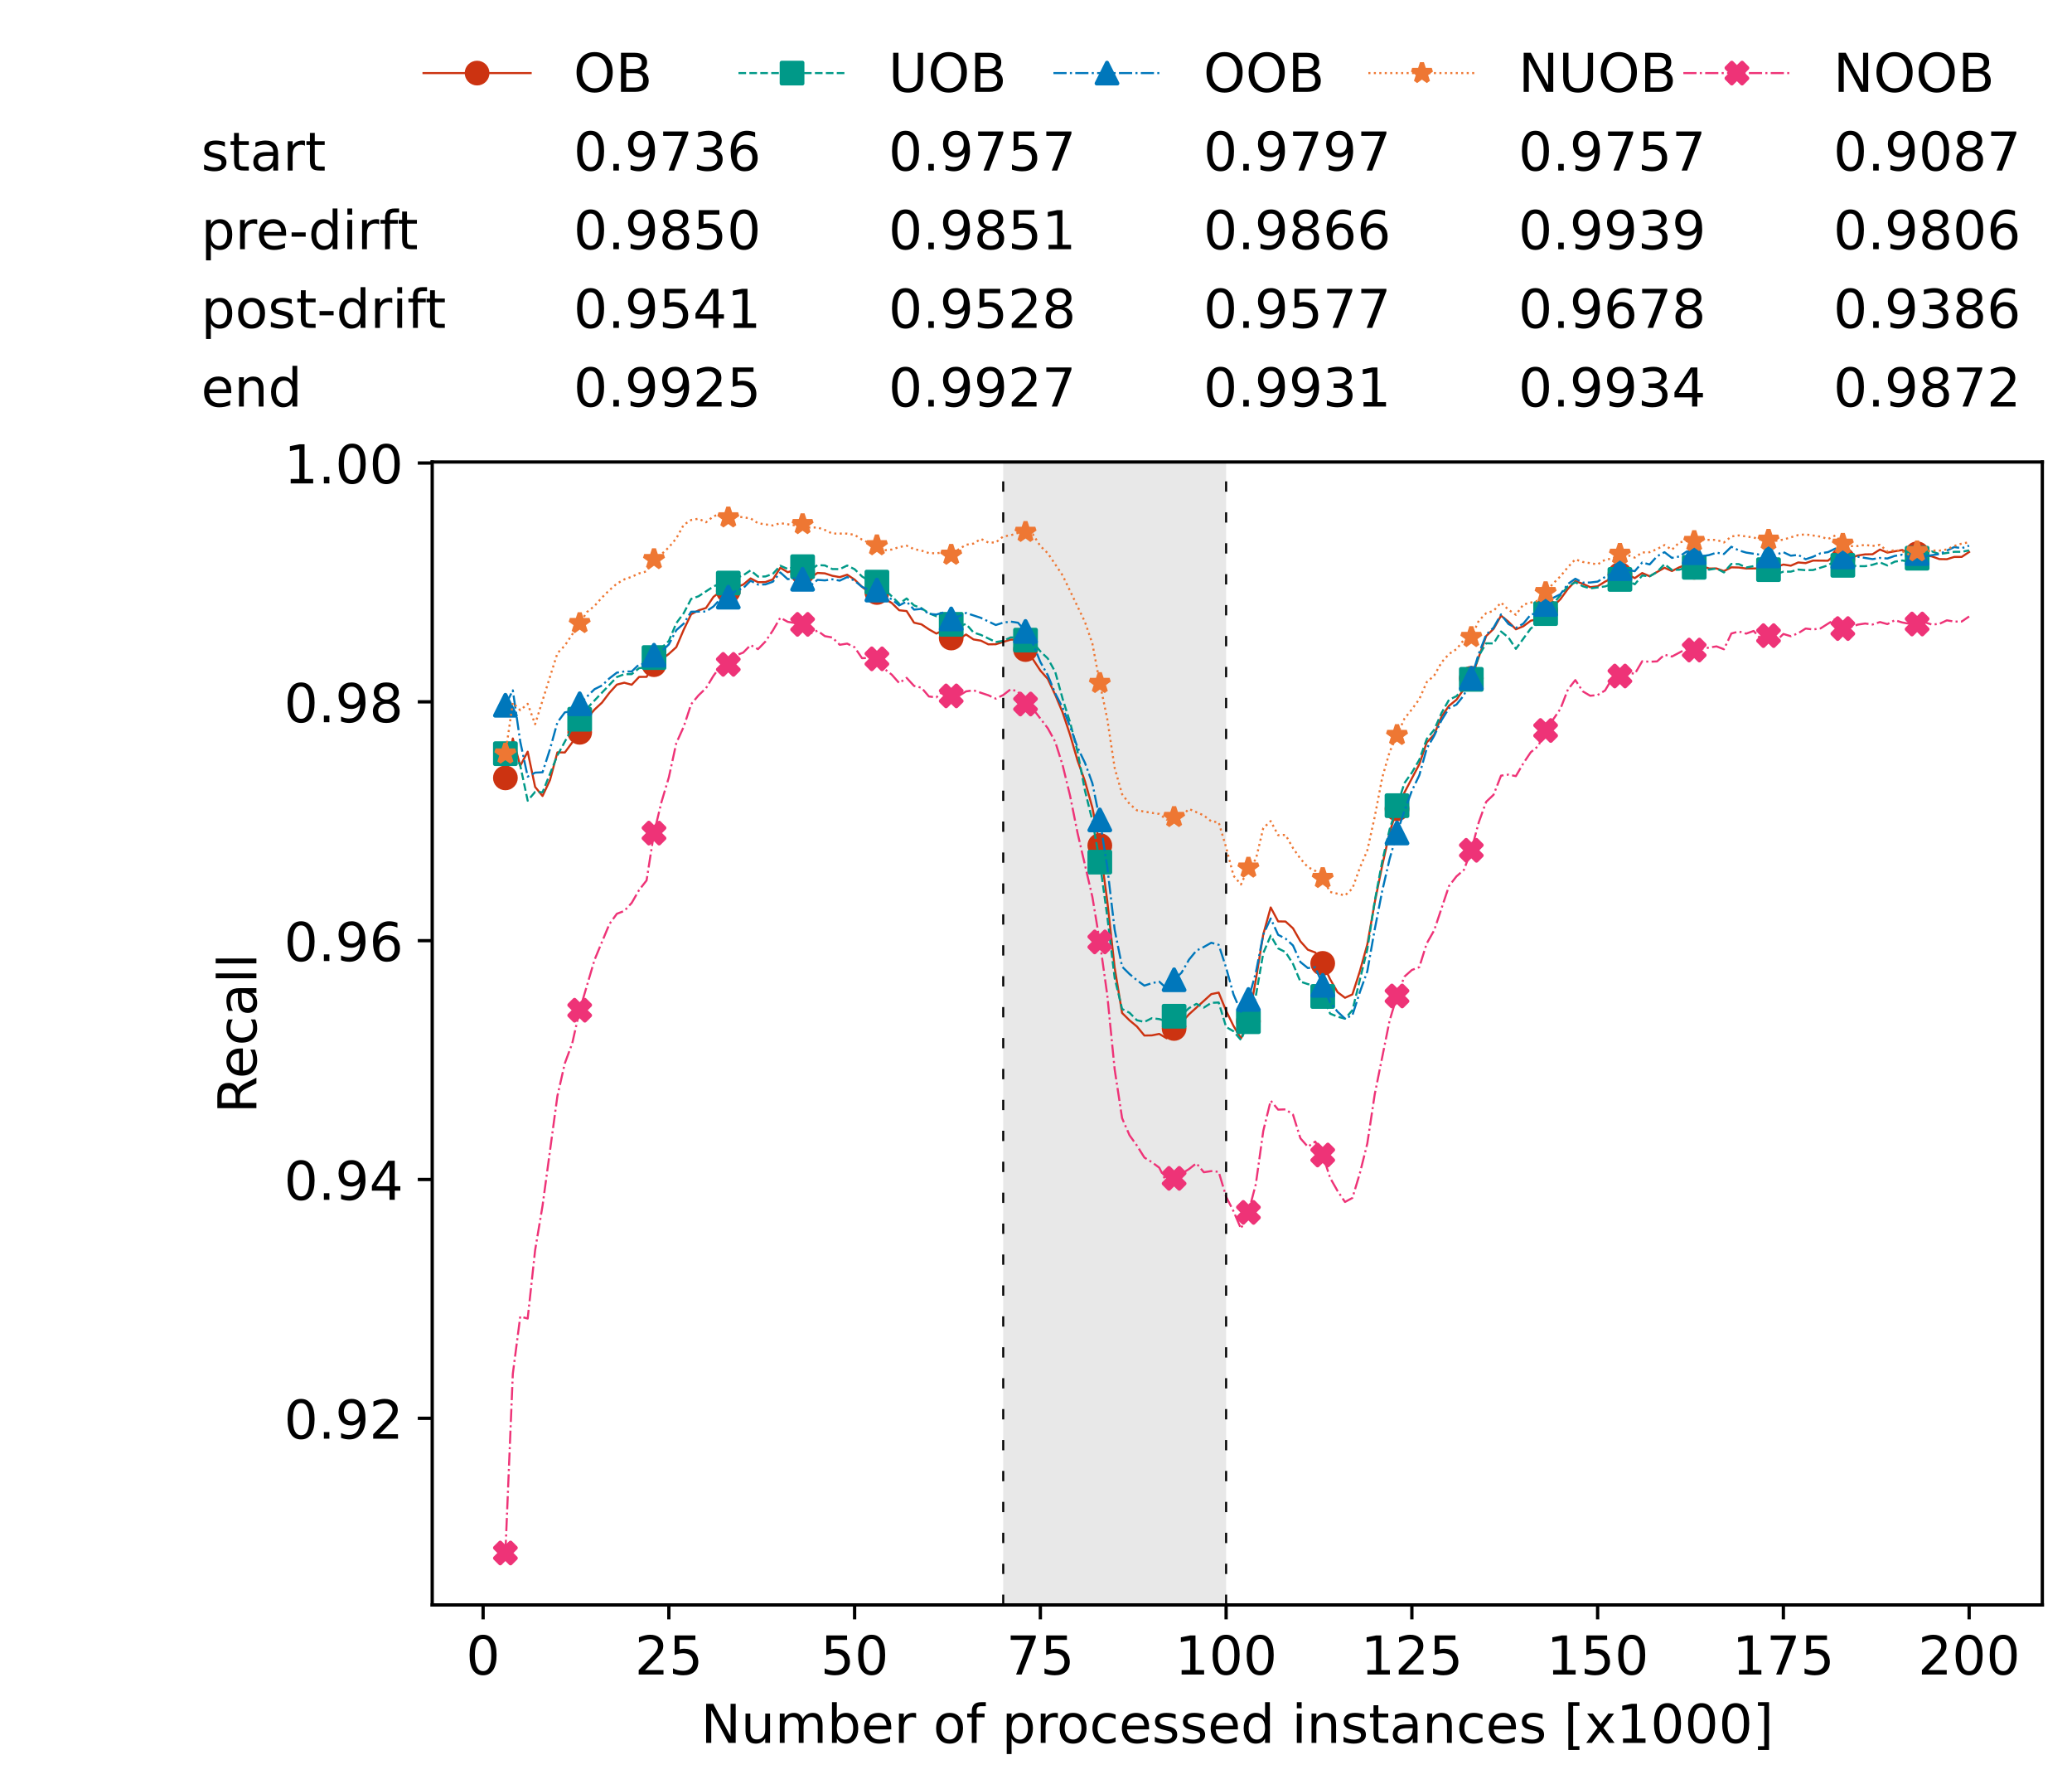 <?xml version="1.0" encoding="utf-8" standalone="no"?>
<!DOCTYPE svg PUBLIC "-//W3C//DTD SVG 1.1//EN"
  "http://www.w3.org/Graphics/SVG/1.1/DTD/svg11.dtd">
<!-- Created with matplotlib (https://matplotlib.org/) -->
<svg height="432.615pt" version="1.1" viewBox="0 0 502.65 432.615" width="502.65pt" xmlns="http://www.w3.org/2000/svg" xmlns:xlink="http://www.w3.org/1999/xlink">
 <defs>
  <style type="text/css">*{stroke-linecap:butt;stroke-linejoin:round;}</style>
 </defs>
 <g id="figure_1">
  <g id="patch_1">
   <path d="M 0 432.615 
L 502.65 432.615 
L 502.65 0 
L 0 0 
z
" style="fill:#ffffff;"/>
  </g>
  <g id="axes_1">
   <g id="patch_2">
    <path d="M 104.85 389.252 
L 495.45 389.252 
L 495.45 112.052 
L 104.85 112.052 
z
" style="fill:#ffffff;"/>
   </g>
   <g id="patch_3">
    <path clip-path="url(#p5a852bb7b5)" d="M 297.446 389.252 
L 297.446 112.052 
L 243.372 112.052 
L 243.372 389.252 
z
" style="fill:#d3d3d3;opacity:0.5;"/>
   </g>
   <g id="matplotlib.axis_1">
    <g id="xtick_1">
     <g id="line2d_1">
      <defs>
       <path d="M 0 0 
L 0 3.5 
" id="mcf4ccb5583" style="stroke:#000000;stroke-width:0.8;"/>
      </defs>
      <g>
       <use style="stroke:#000000;stroke-width:0.8;" x="117.197" xlink:href="#mcf4ccb5583" y="389.252"/>
      </g>
     </g>
     <g id="text_1">
      <!-- 0 -->
      <g transform="translate(113.061 406.13)scale(0.13 -0.13)">
       <defs>
        <path d="M 31.781 66.406 
Q 24.172 66.406 20.328 58.906 
Q 16.5 51.422 16.5 36.375 
Q 16.5 21.391 20.328 13.891 
Q 24.172 6.391 31.781 6.391 
Q 39.453 6.391 43.281 13.891 
Q 47.125 21.391 47.125 36.375 
Q 47.125 51.422 43.281 58.906 
Q 39.453 66.406 31.781 66.406 
z
M 31.781 74.219 
Q 44.047 74.219 50.516 64.516 
Q 56.984 54.828 56.984 36.375 
Q 56.984 17.969 50.516 8.266 
Q 44.047 -1.422 31.781 -1.422 
Q 19.531 -1.422 13.062 8.266 
Q 6.594 17.969 6.594 36.375 
Q 6.594 54.828 13.062 64.516 
Q 19.531 74.219 31.781 74.219 
z
" id="DejaVuSans-48"/>
       </defs>
       <use xlink:href="#DejaVuSans-48"/>
      </g>
     </g>
    </g>
    <g id="xtick_2">
     <g id="line2d_2">
      <g>
       <use style="stroke:#000000;stroke-width:0.8;" x="162.259" xlink:href="#mcf4ccb5583" y="389.252"/>
      </g>
     </g>
     <g id="text_2">
      <!-- 25 -->
      <g transform="translate(153.988 406.13)scale(0.13 -0.13)">
       <defs>
        <path d="M 19.188 8.297 
L 53.609 8.297 
L 53.609 0 
L 7.328 0 
L 7.328 8.297 
Q 12.938 14.109 22.625 23.891 
Q 32.328 33.688 34.812 36.531 
Q 39.547 41.844 41.422 45.531 
Q 43.312 49.219 43.312 52.781 
Q 43.312 58.594 39.234 62.25 
Q 35.156 65.922 28.609 65.922 
Q 23.969 65.922 18.812 64.312 
Q 13.672 62.703 7.812 59.422 
L 7.812 69.391 
Q 13.766 71.781 18.938 73 
Q 24.125 74.219 28.422 74.219 
Q 39.75 74.219 46.484 68.547 
Q 53.219 62.891 53.219 53.422 
Q 53.219 48.922 51.531 44.891 
Q 49.859 40.875 45.406 35.406 
Q 44.188 33.984 37.641 27.219 
Q 31.109 20.453 19.188 8.297 
z
" id="DejaVuSans-50"/>
        <path d="M 10.797 72.906 
L 49.516 72.906 
L 49.516 64.594 
L 19.828 64.594 
L 19.828 46.734 
Q 21.969 47.469 24.109 47.828 
Q 26.266 48.188 28.422 48.188 
Q 40.625 48.188 47.75 41.5 
Q 54.891 34.812 54.891 23.391 
Q 54.891 11.625 47.562 5.094 
Q 40.234 -1.422 26.906 -1.422 
Q 22.312 -1.422 17.547 -0.641 
Q 12.797 0.141 7.719 1.703 
L 7.719 11.625 
Q 12.109 9.234 16.797 8.062 
Q 21.484 6.891 26.703 6.891 
Q 35.156 6.891 40.078 11.328 
Q 45.016 15.766 45.016 23.391 
Q 45.016 31 40.078 35.438 
Q 35.156 39.891 26.703 39.891 
Q 22.75 39.891 18.812 39.016 
Q 14.891 38.141 10.797 36.281 
z
" id="DejaVuSans-53"/>
       </defs>
       <use xlink:href="#DejaVuSans-50"/>
       <use x="63.623" xlink:href="#DejaVuSans-53"/>
      </g>
     </g>
    </g>
    <g id="xtick_3">
     <g id="line2d_3">
      <g>
       <use style="stroke:#000000;stroke-width:0.8;" x="207.322" xlink:href="#mcf4ccb5583" y="389.252"/>
      </g>
     </g>
     <g id="text_3">
      <!-- 50 -->
      <g transform="translate(199.05 406.13)scale(0.13 -0.13)">
       <use xlink:href="#DejaVuSans-53"/>
       <use x="63.623" xlink:href="#DejaVuSans-48"/>
      </g>
     </g>
    </g>
    <g id="xtick_4">
     <g id="line2d_4">
      <g>
       <use style="stroke:#000000;stroke-width:0.8;" x="252.384" xlink:href="#mcf4ccb5583" y="389.252"/>
      </g>
     </g>
     <g id="text_4">
      <!-- 75 -->
      <g transform="translate(244.113 406.13)scale(0.13 -0.13)">
       <defs>
        <path d="M 8.203 72.906 
L 55.078 72.906 
L 55.078 68.703 
L 28.609 0 
L 18.312 0 
L 43.219 64.594 
L 8.203 64.594 
z
" id="DejaVuSans-55"/>
       </defs>
       <use xlink:href="#DejaVuSans-55"/>
       <use x="63.623" xlink:href="#DejaVuSans-53"/>
      </g>
     </g>
    </g>
    <g id="xtick_5">
     <g id="line2d_5">
      <g>
       <use style="stroke:#000000;stroke-width:0.8;" x="297.446" xlink:href="#mcf4ccb5583" y="389.252"/>
      </g>
     </g>
     <g id="text_5">
      <!-- 100 -->
      <g transform="translate(285.039 406.13)scale(0.13 -0.13)">
       <defs>
        <path d="M 12.406 8.297 
L 28.516 8.297 
L 28.516 63.922 
L 10.984 60.406 
L 10.984 69.391 
L 28.422 72.906 
L 38.281 72.906 
L 38.281 8.297 
L 54.391 8.297 
L 54.391 0 
L 12.406 0 
z
" id="DejaVuSans-49"/>
       </defs>
       <use xlink:href="#DejaVuSans-49"/>
       <use x="63.623" xlink:href="#DejaVuSans-48"/>
       <use x="127.246" xlink:href="#DejaVuSans-48"/>
      </g>
     </g>
    </g>
    <g id="xtick_6">
     <g id="line2d_6">
      <g>
       <use style="stroke:#000000;stroke-width:0.8;" x="342.509" xlink:href="#mcf4ccb5583" y="389.252"/>
      </g>
     </g>
     <g id="text_6">
      <!-- 125 -->
      <g transform="translate(330.102 406.13)scale(0.13 -0.13)">
       <use xlink:href="#DejaVuSans-49"/>
       <use x="63.623" xlink:href="#DejaVuSans-50"/>
       <use x="127.246" xlink:href="#DejaVuSans-53"/>
      </g>
     </g>
    </g>
    <g id="xtick_7">
     <g id="line2d_7">
      <g>
       <use style="stroke:#000000;stroke-width:0.8;" x="387.571" xlink:href="#mcf4ccb5583" y="389.252"/>
      </g>
     </g>
     <g id="text_7">
      <!-- 150 -->
      <g transform="translate(375.164 406.13)scale(0.13 -0.13)">
       <use xlink:href="#DejaVuSans-49"/>
       <use x="63.623" xlink:href="#DejaVuSans-53"/>
       <use x="127.246" xlink:href="#DejaVuSans-48"/>
      </g>
     </g>
    </g>
    <g id="xtick_8">
     <g id="line2d_8">
      <g>
       <use style="stroke:#000000;stroke-width:0.8;" x="432.633" xlink:href="#mcf4ccb5583" y="389.252"/>
      </g>
     </g>
     <g id="text_8">
      <!-- 175 -->
      <g transform="translate(420.226 406.13)scale(0.13 -0.13)">
       <use xlink:href="#DejaVuSans-49"/>
       <use x="63.623" xlink:href="#DejaVuSans-55"/>
       <use x="127.246" xlink:href="#DejaVuSans-53"/>
      </g>
     </g>
    </g>
    <g id="xtick_9">
     <g id="line2d_9">
      <g>
       <use style="stroke:#000000;stroke-width:0.8;" x="477.695" xlink:href="#mcf4ccb5583" y="389.252"/>
      </g>
     </g>
     <g id="text_9">
      <!-- 200 -->
      <g transform="translate(465.289 406.13)scale(0.13 -0.13)">
       <use xlink:href="#DejaVuSans-50"/>
       <use x="63.623" xlink:href="#DejaVuSans-48"/>
       <use x="127.246" xlink:href="#DejaVuSans-48"/>
      </g>
     </g>
    </g>
    <g id="text_10">
     <!-- Number of processed instances [x1000] -->
     <g transform="translate(170.025 422.711)scale(0.13 -0.13)">
      <defs>
       <path d="M 9.812 72.906 
L 23.094 72.906 
L 55.422 11.922 
L 55.422 72.906 
L 64.984 72.906 
L 64.984 0 
L 51.703 0 
L 19.391 60.984 
L 19.391 0 
L 9.812 0 
z
" id="DejaVuSans-78"/>
       <path d="M 8.5 21.578 
L 8.5 54.688 
L 17.484 54.688 
L 17.484 21.922 
Q 17.484 14.156 20.5 10.266 
Q 23.531 6.391 29.594 6.391 
Q 36.859 6.391 41.078 11.031 
Q 45.312 15.672 45.312 23.688 
L 45.312 54.688 
L 54.297 54.688 
L 54.297 0 
L 45.312 0 
L 45.312 8.406 
Q 42.047 3.422 37.719 1 
Q 33.406 -1.422 27.688 -1.422 
Q 18.266 -1.422 13.375 4.438 
Q 8.5 10.297 8.5 21.578 
z
M 31.109 56 
z
" id="DejaVuSans-117"/>
       <path d="M 52 44.188 
Q 55.375 50.25 60.062 53.125 
Q 64.75 56 71.094 56 
Q 79.641 56 84.281 50.016 
Q 88.922 44.047 88.922 33.016 
L 88.922 0 
L 79.891 0 
L 79.891 32.719 
Q 79.891 40.578 77.094 44.375 
Q 74.312 48.188 68.609 48.188 
Q 61.625 48.188 57.562 43.547 
Q 53.516 38.922 53.516 30.906 
L 53.516 0 
L 44.484 0 
L 44.484 32.719 
Q 44.484 40.625 41.703 44.406 
Q 38.922 48.188 33.109 48.188 
Q 26.219 48.188 22.156 43.531 
Q 18.109 38.875 18.109 30.906 
L 18.109 0 
L 9.078 0 
L 9.078 54.688 
L 18.109 54.688 
L 18.109 46.188 
Q 21.188 51.219 25.484 53.609 
Q 29.781 56 35.688 56 
Q 41.656 56 45.828 52.969 
Q 50 49.953 52 44.188 
z
" id="DejaVuSans-109"/>
       <path d="M 48.688 27.297 
Q 48.688 37.203 44.609 42.844 
Q 40.531 48.484 33.406 48.484 
Q 26.266 48.484 22.188 42.844 
Q 18.109 37.203 18.109 27.297 
Q 18.109 17.391 22.188 11.75 
Q 26.266 6.109 33.406 6.109 
Q 40.531 6.109 44.609 11.75 
Q 48.688 17.391 48.688 27.297 
z
M 18.109 46.391 
Q 20.953 51.266 25.266 53.625 
Q 29.594 56 35.594 56 
Q 45.562 56 51.781 48.094 
Q 58.016 40.188 58.016 27.297 
Q 58.016 14.406 51.781 6.484 
Q 45.562 -1.422 35.594 -1.422 
Q 29.594 -1.422 25.266 0.953 
Q 20.953 3.328 18.109 8.203 
L 18.109 0 
L 9.078 0 
L 9.078 75.984 
L 18.109 75.984 
z
" id="DejaVuSans-98"/>
       <path d="M 56.203 29.594 
L 56.203 25.203 
L 14.891 25.203 
Q 15.484 15.922 20.484 11.062 
Q 25.484 6.203 34.422 6.203 
Q 39.594 6.203 44.453 7.469 
Q 49.312 8.734 54.109 11.281 
L 54.109 2.781 
Q 49.266 0.734 44.188 -0.344 
Q 39.109 -1.422 33.891 -1.422 
Q 20.797 -1.422 13.156 6.188 
Q 5.516 13.812 5.516 26.812 
Q 5.516 40.234 12.766 48.109 
Q 20.016 56 32.328 56 
Q 43.359 56 49.781 48.891 
Q 56.203 41.797 56.203 29.594 
z
M 47.219 32.234 
Q 47.125 39.594 43.094 43.984 
Q 39.062 48.391 32.422 48.391 
Q 24.906 48.391 20.391 44.141 
Q 15.875 39.891 15.188 32.172 
z
" id="DejaVuSans-101"/>
       <path d="M 41.109 46.297 
Q 39.594 47.172 37.812 47.578 
Q 36.031 48 33.891 48 
Q 26.266 48 22.188 43.047 
Q 18.109 38.094 18.109 28.812 
L 18.109 0 
L 9.078 0 
L 9.078 54.688 
L 18.109 54.688 
L 18.109 46.188 
Q 20.953 51.172 25.484 53.578 
Q 30.031 56 36.531 56 
Q 37.453 56 38.578 55.875 
Q 39.703 55.766 41.062 55.516 
z
" id="DejaVuSans-114"/>
       <path id="DejaVuSans-32"/>
       <path d="M 30.609 48.391 
Q 23.391 48.391 19.188 42.75 
Q 14.984 37.109 14.984 27.297 
Q 14.984 17.484 19.156 11.844 
Q 23.344 6.203 30.609 6.203 
Q 37.797 6.203 41.984 11.859 
Q 46.188 17.531 46.188 27.297 
Q 46.188 37.016 41.984 42.703 
Q 37.797 48.391 30.609 48.391 
z
M 30.609 56 
Q 42.328 56 49.016 48.375 
Q 55.719 40.766 55.719 27.297 
Q 55.719 13.875 49.016 6.219 
Q 42.328 -1.422 30.609 -1.422 
Q 18.844 -1.422 12.172 6.219 
Q 5.516 13.875 5.516 27.297 
Q 5.516 40.766 12.172 48.375 
Q 18.844 56 30.609 56 
z
" id="DejaVuSans-111"/>
       <path d="M 37.109 75.984 
L 37.109 68.5 
L 28.516 68.5 
Q 23.688 68.5 21.797 66.547 
Q 19.922 64.594 19.922 59.516 
L 19.922 54.688 
L 34.719 54.688 
L 34.719 47.703 
L 19.922 47.703 
L 19.922 0 
L 10.891 0 
L 10.891 47.703 
L 2.297 47.703 
L 2.297 54.688 
L 10.891 54.688 
L 10.891 58.5 
Q 10.891 67.625 15.141 71.797 
Q 19.391 75.984 28.609 75.984 
z
" id="DejaVuSans-102"/>
       <path d="M 18.109 8.203 
L 18.109 -20.797 
L 9.078 -20.797 
L 9.078 54.688 
L 18.109 54.688 
L 18.109 46.391 
Q 20.953 51.266 25.266 53.625 
Q 29.594 56 35.594 56 
Q 45.562 56 51.781 48.094 
Q 58.016 40.188 58.016 27.297 
Q 58.016 14.406 51.781 6.484 
Q 45.562 -1.422 35.594 -1.422 
Q 29.594 -1.422 25.266 0.953 
Q 20.953 3.328 18.109 8.203 
z
M 48.688 27.297 
Q 48.688 37.203 44.609 42.844 
Q 40.531 48.484 33.406 48.484 
Q 26.266 48.484 22.188 42.844 
Q 18.109 37.203 18.109 27.297 
Q 18.109 17.391 22.188 11.75 
Q 26.266 6.109 33.406 6.109 
Q 40.531 6.109 44.609 11.75 
Q 48.688 17.391 48.688 27.297 
z
" id="DejaVuSans-112"/>
       <path d="M 48.781 52.594 
L 48.781 44.188 
Q 44.969 46.297 41.141 47.344 
Q 37.312 48.391 33.406 48.391 
Q 24.656 48.391 19.812 42.844 
Q 14.984 37.312 14.984 27.297 
Q 14.984 17.281 19.812 11.734 
Q 24.656 6.203 33.406 6.203 
Q 37.312 6.203 41.141 7.25 
Q 44.969 8.297 48.781 10.406 
L 48.781 2.094 
Q 45.016 0.344 40.984 -0.531 
Q 36.969 -1.422 32.422 -1.422 
Q 20.062 -1.422 12.781 6.344 
Q 5.516 14.109 5.516 27.297 
Q 5.516 40.672 12.859 48.328 
Q 20.219 56 33.016 56 
Q 37.156 56 41.109 55.141 
Q 45.062 54.297 48.781 52.594 
z
" id="DejaVuSans-99"/>
       <path d="M 44.281 53.078 
L 44.281 44.578 
Q 40.484 46.531 36.375 47.5 
Q 32.281 48.484 27.875 48.484 
Q 21.188 48.484 17.844 46.438 
Q 14.5 44.391 14.5 40.281 
Q 14.5 37.156 16.891 35.375 
Q 19.281 33.594 26.516 31.984 
L 29.594 31.297 
Q 39.156 29.25 43.188 25.516 
Q 47.219 21.781 47.219 15.094 
Q 47.219 7.469 41.188 3.016 
Q 35.156 -1.422 24.609 -1.422 
Q 20.219 -1.422 15.453 -0.562 
Q 10.688 0.297 5.422 2 
L 5.422 11.281 
Q 10.406 8.688 15.234 7.391 
Q 20.062 6.109 24.812 6.109 
Q 31.156 6.109 34.562 8.281 
Q 37.984 10.453 37.984 14.406 
Q 37.984 18.062 35.516 20.016 
Q 33.062 21.969 24.703 23.781 
L 21.578 24.516 
Q 13.234 26.266 9.516 29.906 
Q 5.812 33.547 5.812 39.891 
Q 5.812 47.609 11.281 51.797 
Q 16.75 56 26.812 56 
Q 31.781 56 36.172 55.266 
Q 40.578 54.547 44.281 53.078 
z
" id="DejaVuSans-115"/>
       <path d="M 45.406 46.391 
L 45.406 75.984 
L 54.391 75.984 
L 54.391 0 
L 45.406 0 
L 45.406 8.203 
Q 42.578 3.328 38.25 0.953 
Q 33.938 -1.422 27.875 -1.422 
Q 17.969 -1.422 11.734 6.484 
Q 5.516 14.406 5.516 27.297 
Q 5.516 40.188 11.734 48.094 
Q 17.969 56 27.875 56 
Q 33.938 56 38.25 53.625 
Q 42.578 51.266 45.406 46.391 
z
M 14.797 27.297 
Q 14.797 17.391 18.875 11.75 
Q 22.953 6.109 30.078 6.109 
Q 37.203 6.109 41.297 11.75 
Q 45.406 17.391 45.406 27.297 
Q 45.406 37.203 41.297 42.844 
Q 37.203 48.484 30.078 48.484 
Q 22.953 48.484 18.875 42.844 
Q 14.797 37.203 14.797 27.297 
z
" id="DejaVuSans-100"/>
       <path d="M 9.422 54.688 
L 18.406 54.688 
L 18.406 0 
L 9.422 0 
z
M 9.422 75.984 
L 18.406 75.984 
L 18.406 64.594 
L 9.422 64.594 
z
" id="DejaVuSans-105"/>
       <path d="M 54.891 33.016 
L 54.891 0 
L 45.906 0 
L 45.906 32.719 
Q 45.906 40.484 42.875 44.328 
Q 39.844 48.188 33.797 48.188 
Q 26.516 48.188 22.312 43.547 
Q 18.109 38.922 18.109 30.906 
L 18.109 0 
L 9.078 0 
L 9.078 54.688 
L 18.109 54.688 
L 18.109 46.188 
Q 21.344 51.125 25.703 53.562 
Q 30.078 56 35.797 56 
Q 45.219 56 50.047 50.172 
Q 54.891 44.344 54.891 33.016 
z
" id="DejaVuSans-110"/>
       <path d="M 18.312 70.219 
L 18.312 54.688 
L 36.812 54.688 
L 36.812 47.703 
L 18.312 47.703 
L 18.312 18.016 
Q 18.312 11.328 20.141 9.422 
Q 21.969 7.516 27.594 7.516 
L 36.812 7.516 
L 36.812 0 
L 27.594 0 
Q 17.188 0 13.234 3.875 
Q 9.281 7.766 9.281 18.016 
L 9.281 47.703 
L 2.688 47.703 
L 2.688 54.688 
L 9.281 54.688 
L 9.281 70.219 
z
" id="DejaVuSans-116"/>
       <path d="M 34.281 27.484 
Q 23.391 27.484 19.188 25 
Q 14.984 22.516 14.984 16.5 
Q 14.984 11.719 18.141 8.906 
Q 21.297 6.109 26.703 6.109 
Q 34.188 6.109 38.703 11.406 
Q 43.219 16.703 43.219 25.484 
L 43.219 27.484 
z
M 52.203 31.203 
L 52.203 0 
L 43.219 0 
L 43.219 8.297 
Q 40.141 3.328 35.547 0.953 
Q 30.953 -1.422 24.312 -1.422 
Q 15.922 -1.422 10.953 3.297 
Q 6 8.016 6 15.922 
Q 6 25.141 12.172 29.828 
Q 18.359 34.516 30.609 34.516 
L 43.219 34.516 
L 43.219 35.406 
Q 43.219 41.609 39.141 45 
Q 35.062 48.391 27.688 48.391 
Q 23 48.391 18.547 47.266 
Q 14.109 46.141 10.016 43.891 
L 10.016 52.203 
Q 14.938 54.109 19.578 55.047 
Q 24.219 56 28.609 56 
Q 40.484 56 46.344 49.844 
Q 52.203 43.703 52.203 31.203 
z
" id="DejaVuSans-97"/>
       <path d="M 8.594 75.984 
L 29.297 75.984 
L 29.297 69 
L 17.578 69 
L 17.578 -6.203 
L 29.297 -6.203 
L 29.297 -13.188 
L 8.594 -13.188 
z
" id="DejaVuSans-91"/>
       <path d="M 54.891 54.688 
L 35.109 28.078 
L 55.906 0 
L 45.312 0 
L 29.391 21.484 
L 13.484 0 
L 2.875 0 
L 24.125 28.609 
L 4.688 54.688 
L 15.281 54.688 
L 29.781 35.203 
L 44.281 54.688 
z
" id="DejaVuSans-120"/>
       <path d="M 30.422 75.984 
L 30.422 -13.188 
L 9.719 -13.188 
L 9.719 -6.203 
L 21.391 -6.203 
L 21.391 69 
L 9.719 69 
L 9.719 75.984 
z
" id="DejaVuSans-93"/>
      </defs>
      <use xlink:href="#DejaVuSans-78"/>
      <use x="74.805" xlink:href="#DejaVuSans-117"/>
      <use x="138.184" xlink:href="#DejaVuSans-109"/>
      <use x="235.596" xlink:href="#DejaVuSans-98"/>
      <use x="299.072" xlink:href="#DejaVuSans-101"/>
      <use x="360.596" xlink:href="#DejaVuSans-114"/>
      <use x="401.709" xlink:href="#DejaVuSans-32"/>
      <use x="433.496" xlink:href="#DejaVuSans-111"/>
      <use x="494.678" xlink:href="#DejaVuSans-102"/>
      <use x="529.883" xlink:href="#DejaVuSans-32"/>
      <use x="561.67" xlink:href="#DejaVuSans-112"/>
      <use x="625.146" xlink:href="#DejaVuSans-114"/>
      <use x="664.01" xlink:href="#DejaVuSans-111"/>
      <use x="725.191" xlink:href="#DejaVuSans-99"/>
      <use x="780.172" xlink:href="#DejaVuSans-101"/>
      <use x="841.695" xlink:href="#DejaVuSans-115"/>
      <use x="893.795" xlink:href="#DejaVuSans-115"/>
      <use x="945.895" xlink:href="#DejaVuSans-101"/>
      <use x="1007.418" xlink:href="#DejaVuSans-100"/>
      <use x="1070.895" xlink:href="#DejaVuSans-32"/>
      <use x="1102.682" xlink:href="#DejaVuSans-105"/>
      <use x="1130.465" xlink:href="#DejaVuSans-110"/>
      <use x="1193.844" xlink:href="#DejaVuSans-115"/>
      <use x="1245.943" xlink:href="#DejaVuSans-116"/>
      <use x="1285.152" xlink:href="#DejaVuSans-97"/>
      <use x="1346.432" xlink:href="#DejaVuSans-110"/>
      <use x="1409.811" xlink:href="#DejaVuSans-99"/>
      <use x="1464.791" xlink:href="#DejaVuSans-101"/>
      <use x="1526.314" xlink:href="#DejaVuSans-115"/>
      <use x="1578.414" xlink:href="#DejaVuSans-32"/>
      <use x="1610.201" xlink:href="#DejaVuSans-91"/>
      <use x="1649.215" xlink:href="#DejaVuSans-120"/>
      <use x="1708.395" xlink:href="#DejaVuSans-49"/>
      <use x="1772.018" xlink:href="#DejaVuSans-48"/>
      <use x="1835.641" xlink:href="#DejaVuSans-48"/>
      <use x="1899.264" xlink:href="#DejaVuSans-48"/>
      <use x="1962.887" xlink:href="#DejaVuSans-93"/>
     </g>
    </g>
   </g>
   <g id="matplotlib.axis_2">
    <g id="ytick_1">
     <g id="line2d_10">
      <defs>
       <path d="M 0 0 
L -3.5 0 
" id="mf2d87bd59c" style="stroke:#000000;stroke-width:0.8;"/>
      </defs>
      <g>
       <use style="stroke:#000000;stroke-width:0.8;" x="104.85" xlink:href="#mf2d87bd59c" y="343.99"/>
      </g>
     </g>
     <g id="text_11">
      <!-- 0.92 -->
      <g transform="translate(68.905 348.929)scale(0.13 -0.13)">
       <defs>
        <path d="M 10.688 12.406 
L 21 12.406 
L 21 0 
L 10.688 0 
z
" id="DejaVuSans-46"/>
        <path d="M 10.984 1.516 
L 10.984 10.5 
Q 14.703 8.734 18.5 7.812 
Q 22.312 6.891 25.984 6.891 
Q 35.75 6.891 40.891 13.453 
Q 46.047 20.016 46.781 33.406 
Q 43.953 29.203 39.594 26.953 
Q 35.25 24.703 29.984 24.703 
Q 19.047 24.703 12.672 31.312 
Q 6.297 37.938 6.297 49.422 
Q 6.297 60.641 12.938 67.422 
Q 19.578 74.219 30.609 74.219 
Q 43.266 74.219 49.922 64.516 
Q 56.594 54.828 56.594 36.375 
Q 56.594 19.141 48.406 8.859 
Q 40.234 -1.422 26.422 -1.422 
Q 22.703 -1.422 18.891 -0.688 
Q 15.094 0.047 10.984 1.516 
z
M 30.609 32.422 
Q 37.25 32.422 41.125 36.953 
Q 45.016 41.5 45.016 49.422 
Q 45.016 57.281 41.125 61.844 
Q 37.25 66.406 30.609 66.406 
Q 23.969 66.406 20.094 61.844 
Q 16.219 57.281 16.219 49.422 
Q 16.219 41.5 20.094 36.953 
Q 23.969 32.422 30.609 32.422 
z
" id="DejaVuSans-57"/>
       </defs>
       <use xlink:href="#DejaVuSans-48"/>
       <use x="63.623" xlink:href="#DejaVuSans-46"/>
       <use x="95.41" xlink:href="#DejaVuSans-57"/>
       <use x="159.033" xlink:href="#DejaVuSans-50"/>
      </g>
     </g>
    </g>
    <g id="ytick_2">
     <g id="line2d_11">
      <g>
       <use style="stroke:#000000;stroke-width:0.8;" x="104.85" xlink:href="#mf2d87bd59c" y="286.067"/>
      </g>
     </g>
     <g id="text_12">
      <!-- 0.94 -->
      <g transform="translate(68.905 291.006)scale(0.13 -0.13)">
       <defs>
        <path d="M 37.797 64.312 
L 12.891 25.391 
L 37.797 25.391 
z
M 35.203 72.906 
L 47.609 72.906 
L 47.609 25.391 
L 58.016 25.391 
L 58.016 17.188 
L 47.609 17.188 
L 47.609 0 
L 37.797 0 
L 37.797 17.188 
L 4.891 17.188 
L 4.891 26.703 
z
" id="DejaVuSans-52"/>
       </defs>
       <use xlink:href="#DejaVuSans-48"/>
       <use x="63.623" xlink:href="#DejaVuSans-46"/>
       <use x="95.41" xlink:href="#DejaVuSans-57"/>
       <use x="159.033" xlink:href="#DejaVuSans-52"/>
      </g>
     </g>
    </g>
    <g id="ytick_3">
     <g id="line2d_12">
      <g>
       <use style="stroke:#000000;stroke-width:0.8;" x="104.85" xlink:href="#mf2d87bd59c" y="228.145"/>
      </g>
     </g>
     <g id="text_13">
      <!-- 0.96 -->
      <g transform="translate(68.905 233.084)scale(0.13 -0.13)">
       <defs>
        <path d="M 33.016 40.375 
Q 26.375 40.375 22.484 35.828 
Q 18.609 31.297 18.609 23.391 
Q 18.609 15.531 22.484 10.953 
Q 26.375 6.391 33.016 6.391 
Q 39.656 6.391 43.531 10.953 
Q 47.406 15.531 47.406 23.391 
Q 47.406 31.297 43.531 35.828 
Q 39.656 40.375 33.016 40.375 
z
M 52.594 71.297 
L 52.594 62.312 
Q 48.875 64.062 45.094 64.984 
Q 41.312 65.922 37.594 65.922 
Q 27.828 65.922 22.672 59.328 
Q 17.531 52.734 16.797 39.406 
Q 19.672 43.656 24.016 45.922 
Q 28.375 48.188 33.594 48.188 
Q 44.578 48.188 50.953 41.516 
Q 57.328 34.859 57.328 23.391 
Q 57.328 12.156 50.688 5.359 
Q 44.047 -1.422 33.016 -1.422 
Q 20.359 -1.422 13.672 8.266 
Q 6.984 17.969 6.984 36.375 
Q 6.984 53.656 15.188 63.938 
Q 23.391 74.219 37.203 74.219 
Q 40.922 74.219 44.703 73.484 
Q 48.484 72.75 52.594 71.297 
z
" id="DejaVuSans-54"/>
       </defs>
       <use xlink:href="#DejaVuSans-48"/>
       <use x="63.623" xlink:href="#DejaVuSans-46"/>
       <use x="95.41" xlink:href="#DejaVuSans-57"/>
       <use x="159.033" xlink:href="#DejaVuSans-54"/>
      </g>
     </g>
    </g>
    <g id="ytick_4">
     <g id="line2d_13">
      <g>
       <use style="stroke:#000000;stroke-width:0.8;" x="104.85" xlink:href="#mf2d87bd59c" y="170.222"/>
      </g>
     </g>
     <g id="text_14">
      <!-- 0.98 -->
      <g transform="translate(68.905 175.161)scale(0.13 -0.13)">
       <defs>
        <path d="M 31.781 34.625 
Q 24.75 34.625 20.719 30.859 
Q 16.703 27.094 16.703 20.516 
Q 16.703 13.922 20.719 10.156 
Q 24.75 6.391 31.781 6.391 
Q 38.812 6.391 42.859 10.172 
Q 46.922 13.969 46.922 20.516 
Q 46.922 27.094 42.891 30.859 
Q 38.875 34.625 31.781 34.625 
z
M 21.922 38.812 
Q 15.578 40.375 12.031 44.719 
Q 8.5 49.078 8.5 55.328 
Q 8.5 64.062 14.719 69.141 
Q 20.953 74.219 31.781 74.219 
Q 42.672 74.219 48.875 69.141 
Q 55.078 64.062 55.078 55.328 
Q 55.078 49.078 51.531 44.719 
Q 48 40.375 41.703 38.812 
Q 48.828 37.156 52.797 32.312 
Q 56.781 27.484 56.781 20.516 
Q 56.781 9.906 50.312 4.234 
Q 43.844 -1.422 31.781 -1.422 
Q 19.734 -1.422 13.25 4.234 
Q 6.781 9.906 6.781 20.516 
Q 6.781 27.484 10.781 32.312 
Q 14.797 37.156 21.922 38.812 
z
M 18.312 54.391 
Q 18.312 48.734 21.844 45.562 
Q 25.391 42.391 31.781 42.391 
Q 38.141 42.391 41.719 45.562 
Q 45.312 48.734 45.312 54.391 
Q 45.312 60.062 41.719 63.234 
Q 38.141 66.406 31.781 66.406 
Q 25.391 66.406 21.844 63.234 
Q 18.312 60.062 18.312 54.391 
z
" id="DejaVuSans-56"/>
       </defs>
       <use xlink:href="#DejaVuSans-48"/>
       <use x="63.623" xlink:href="#DejaVuSans-46"/>
       <use x="95.41" xlink:href="#DejaVuSans-57"/>
       <use x="159.033" xlink:href="#DejaVuSans-56"/>
      </g>
     </g>
    </g>
    <g id="ytick_5">
     <g id="line2d_14">
      <g>
       <use style="stroke:#000000;stroke-width:0.8;" x="104.85" xlink:href="#mf2d87bd59c" y="112.3"/>
      </g>
     </g>
     <g id="text_15">
      <!-- 1.00 -->
      <g transform="translate(68.905 117.239)scale(0.13 -0.13)">
       <use xlink:href="#DejaVuSans-49"/>
       <use x="63.623" xlink:href="#DejaVuSans-46"/>
       <use x="95.41" xlink:href="#DejaVuSans-48"/>
       <use x="159.033" xlink:href="#DejaVuSans-48"/>
      </g>
     </g>
    </g>
    <g id="text_16">
     <!-- Recall -->
     <g transform="translate(62.201 270.044)rotate(-90)scale(0.13 -0.13)">
      <defs>
       <path d="M 44.391 34.188 
Q 47.562 33.109 50.562 29.594 
Q 53.562 26.078 56.594 19.922 
L 66.609 0 
L 56 0 
L 46.688 18.703 
Q 43.062 26.031 39.672 28.422 
Q 36.281 30.812 30.422 30.812 
L 19.672 30.812 
L 19.672 0 
L 9.812 0 
L 9.812 72.906 
L 32.078 72.906 
Q 44.578 72.906 50.734 67.672 
Q 56.891 62.453 56.891 51.906 
Q 56.891 45.016 53.688 40.469 
Q 50.484 35.938 44.391 34.188 
z
M 19.672 64.797 
L 19.672 38.922 
L 32.078 38.922 
Q 39.203 38.922 42.844 42.219 
Q 46.484 45.516 46.484 51.906 
Q 46.484 58.297 42.844 61.547 
Q 39.203 64.797 32.078 64.797 
z
" id="DejaVuSans-82"/>
       <path d="M 9.422 75.984 
L 18.406 75.984 
L 18.406 0 
L 9.422 0 
z
" id="DejaVuSans-108"/>
      </defs>
      <use xlink:href="#DejaVuSans-82"/>
      <use x="64.982" xlink:href="#DejaVuSans-101"/>
      <use x="126.506" xlink:href="#DejaVuSans-99"/>
      <use x="181.486" xlink:href="#DejaVuSans-97"/>
      <use x="242.766" xlink:href="#DejaVuSans-108"/>
      <use x="270.549" xlink:href="#DejaVuSans-108"/>
     </g>
    </g>
   </g>
   <g id="line2d_15"/>
   <g id="line2d_16"/>
   <g id="line2d_17"/>
   <g id="line2d_18"/>
   <g id="line2d_19"/>
   <g id="line2d_20">
    <path clip-path="url(#p5a852bb7b5)" d="M 122.605 188.668 
L 124.407 179.102 
L 126.21 185.738 
L 128.012 182.307 
L 129.815 190.857 
L 131.617 193.057 
L 133.419 189.198 
L 135.222 182.47 
L 137.024 182.506 
L 140.629 177.611 
L 142.432 174.175 
L 144.234 172.084 
L 146.037 170.405 
L 147.839 168.025 
L 149.642 166.041 
L 151.444 165.584 
L 153.247 166.074 
L 155.049 164.175 
L 156.852 164.162 
L 158.654 161.209 
L 160.457 160.002 
L 162.259 158.586 
L 164.062 156.953 
L 165.864 152.724 
L 167.667 148.976 
L 169.469 148.031 
L 171.272 147.457 
L 173.074 144.773 
L 174.877 143.384 
L 176.679 143.364 
L 178.482 142.44 
L 180.284 141.796 
L 182.087 140.281 
L 183.889 141.204 
L 185.692 141.17 
L 187.494 140.521 
L 189.297 137.701 
L 191.099 138.781 
L 192.902 138.223 
L 194.704 138.812 
L 196.507 140.191 
L 198.309 138.955 
L 200.112 139.059 
L 201.914 139.649 
L 203.717 139.972 
L 205.519 139.392 
L 207.322 140.574 
L 209.124 142.34 
L 210.927 143.747 
L 212.729 143.703 
L 214.532 145.2 
L 216.334 146.247 
L 218.137 148.009 
L 219.939 148.206 
L 221.742 151.024 
L 223.544 151.427 
L 225.347 152.637 
L 227.149 153.658 
L 228.952 152.837 
L 230.754 154.743 
L 232.557 155.007 
L 234.359 153.891 
L 236.162 155.083 
L 237.964 155.383 
L 239.767 156.276 
L 241.569 156.253 
L 245.174 155.137 
L 246.976 155.128 
L 250.581 159.893 
L 252.384 162.639 
L 254.186 164.666 
L 255.989 168.52 
L 257.791 172.827 
L 259.594 178.231 
L 261.396 184.431 
L 263.199 189.472 
L 265.001 195.892 
L 266.804 205.06 
L 268.606 218.482 
L 270.409 234.717 
L 272.211 245.68 
L 274.014 247.468 
L 275.816 248.971 
L 277.619 251.151 
L 279.421 251.116 
L 281.224 250.758 
L 283.026 251.823 
L 284.829 249.437 
L 286.631 248.006 
L 288.434 246.012 
L 293.841 241.11 
L 295.644 240.739 
L 297.446 245.159 
L 299.249 248.84 
L 301.051 251.836 
L 302.854 247.693 
L 304.656 237.635 
L 306.459 226.613 
L 308.261 220.087 
L 310.064 223.47 
L 311.866 223.502 
L 313.669 225.147 
L 315.471 228.307 
L 317.274 230.339 
L 319.076 231.007 
L 320.879 233.648 
L 322.681 237.519 
L 324.484 240.637 
L 326.286 241.997 
L 328.089 241.173 
L 329.891 235.556 
L 331.694 229.07 
L 333.496 218.888 
L 335.299 210.02 
L 337.101 201.943 
L 338.904 196.174 
L 340.706 192.209 
L 344.311 185.362 
L 346.114 180.072 
L 347.916 178.159 
L 349.719 173.767 
L 351.521 171.168 
L 353.324 169.719 
L 356.928 164.515 
L 360.533 154.266 
L 362.336 152.514 
L 364.138 149.319 
L 365.941 150.782 
L 367.743 152.623 
L 369.546 151.887 
L 371.348 150.544 
L 373.151 150.111 
L 374.953 148.066 
L 376.756 147.097 
L 378.558 145.301 
L 380.361 142.823 
L 382.163 140.935 
L 383.966 141.588 
L 385.768 142.41 
L 387.571 142.192 
L 389.373 141.066 
L 392.978 139.332 
L 394.781 139.296 
L 396.583 140.213 
L 398.386 138.983 
L 400.188 139.759 
L 403.793 137.701 
L 405.596 138.497 
L 407.398 137.579 
L 409.201 136.955 
L 411.003 137.587 
L 412.806 137.282 
L 414.608 137.879 
L 416.411 137.87 
L 418.213 138.502 
L 420.016 137.594 
L 421.818 137.641 
L 423.621 137.886 
L 429.028 137.837 
L 430.831 137.504 
L 432.633 136.923 
L 434.436 137.198 
L 436.238 136.413 
L 438.041 136.568 
L 439.843 135.959 
L 443.448 135.992 
L 445.251 134.508 
L 447.053 135.654 
L 448.856 135.351 
L 450.658 134.734 
L 452.461 134.453 
L 454.263 134.428 
L 456.066 133.282 
L 457.868 134.022 
L 461.473 133.391 
L 463.276 134.273 
L 465.078 134.307 
L 468.683 134.958 
L 470.485 135.602 
L 472.288 135.631 
L 474.09 135.074 
L 475.893 135.069 
L 477.695 133.878 
L 477.695 133.878 
" style="fill:none;stroke:#cc3311;stroke-linecap:square;stroke-width:0.5;"/>
    <defs>
     <path d="M 0 2.5 
C 0.663 2.5 1.299 2.237 1.768 1.768 
C 2.237 1.299 2.5 0.663 2.5 0 
C 2.5 -0.663 2.237 -1.299 1.768 -1.768 
C 1.299 -2.237 0.663 -2.5 0 -2.5 
C -0.663 -2.5 -1.299 -2.237 -1.768 -1.768 
C -2.237 -1.299 -2.5 -0.663 -2.5 0 
C -2.5 0.663 -2.237 1.299 -1.768 1.768 
C -1.299 2.237 -0.663 2.5 0 2.5 
z
" id="md26c9fac84" style="stroke:#cc3311;"/>
    </defs>
    <g clip-path="url(#p5a852bb7b5)">
     <use style="fill:#cc3311;stroke:#cc3311;" x="122.605" xlink:href="#md26c9fac84" y="188.668"/>
     <use style="fill:#cc3311;stroke:#cc3311;" x="140.629" xlink:href="#md26c9fac84" y="177.611"/>
     <use style="fill:#cc3311;stroke:#cc3311;" x="158.654" xlink:href="#md26c9fac84" y="161.209"/>
     <use style="fill:#cc3311;stroke:#cc3311;" x="176.679" xlink:href="#md26c9fac84" y="143.364"/>
     <use style="fill:#cc3311;stroke:#cc3311;" x="194.704" xlink:href="#md26c9fac84" y="138.812"/>
     <use style="fill:#cc3311;stroke:#cc3311;" x="212.729" xlink:href="#md26c9fac84" y="143.703"/>
     <use style="fill:#cc3311;stroke:#cc3311;" x="230.754" xlink:href="#md26c9fac84" y="154.743"/>
     <use style="fill:#cc3311;stroke:#cc3311;" x="248.779" xlink:href="#md26c9fac84" y="157.541"/>
     <use style="fill:#cc3311;stroke:#cc3311;" x="266.804" xlink:href="#md26c9fac84" y="205.06"/>
     <use style="fill:#cc3311;stroke:#cc3311;" x="284.829" xlink:href="#md26c9fac84" y="249.437"/>
     <use style="fill:#cc3311;stroke:#cc3311;" x="302.854" xlink:href="#md26c9fac84" y="247.693"/>
     <use style="fill:#cc3311;stroke:#cc3311;" x="320.879" xlink:href="#md26c9fac84" y="233.648"/>
     <use style="fill:#cc3311;stroke:#cc3311;" x="338.904" xlink:href="#md26c9fac84" y="196.174"/>
     <use style="fill:#cc3311;stroke:#cc3311;" x="356.928" xlink:href="#md26c9fac84" y="164.515"/>
     <use style="fill:#cc3311;stroke:#cc3311;" x="374.953" xlink:href="#md26c9fac84" y="148.066"/>
     <use style="fill:#cc3311;stroke:#cc3311;" x="392.978" xlink:href="#md26c9fac84" y="139.332"/>
     <use style="fill:#cc3311;stroke:#cc3311;" x="411.003" xlink:href="#md26c9fac84" y="137.587"/>
     <use style="fill:#cc3311;stroke:#cc3311;" x="429.028" xlink:href="#md26c9fac84" y="137.837"/>
     <use style="fill:#cc3311;stroke:#cc3311;" x="447.053" xlink:href="#md26c9fac84" y="135.654"/>
     <use style="fill:#cc3311;stroke:#cc3311;" x="465.078" xlink:href="#md26c9fac84" y="134.307"/>
    </g>
   </g>
   <g id="line2d_21"/>
   <g id="line2d_22"/>
   <g id="line2d_23"/>
   <g id="line2d_24"/>
   <g id="line2d_25">
    <path clip-path="url(#p5a852bb7b5)" d="M 122.605 182.794 
L 124.407 181.888 
L 126.21 185.669 
L 128.012 194.198 
L 129.815 192.061 
L 131.617 192.149 
L 135.222 183.206 
L 138.827 176.558 
L 140.629 174.439 
L 142.432 171.77 
L 149.642 164.209 
L 151.444 163.522 
L 153.247 163.499 
L 155.049 162.046 
L 156.852 161.853 
L 160.457 157.151 
L 162.259 155.44 
L 164.062 151.148 
L 165.864 148.714 
L 167.667 145.26 
L 169.469 144.613 
L 173.074 142.248 
L 174.877 141.43 
L 176.679 141.41 
L 178.482 140.184 
L 180.284 139.541 
L 182.087 138.328 
L 183.889 139.847 
L 185.692 139.813 
L 187.494 139.176 
L 189.297 137.207 
L 191.099 137.991 
L 192.902 137.432 
L 194.704 137.441 
L 196.507 138.268 
L 198.309 137.055 
L 200.112 137.138 
L 201.914 138.011 
L 203.717 138.032 
L 205.519 137.161 
L 207.322 138.053 
L 209.124 139.819 
L 210.927 140.939 
L 212.729 141.178 
L 216.334 144.63 
L 218.137 146.391 
L 219.939 145.152 
L 221.742 146.832 
L 223.544 147.51 
L 225.347 148.734 
L 227.149 149.457 
L 228.952 149.525 
L 230.754 151.417 
L 232.557 151.885 
L 234.359 151.33 
L 236.162 153.402 
L 237.964 153.988 
L 241.569 155.712 
L 243.372 155.43 
L 245.174 154.597 
L 246.976 154.589 
L 250.581 155.835 
L 252.384 157.969 
L 254.186 159.704 
L 255.989 162.957 
L 257.791 169.508 
L 259.594 175.198 
L 261.396 182.24 
L 263.199 191.754 
L 265.001 199.038 
L 266.804 209.094 
L 268.606 222.221 
L 270.409 237.234 
L 272.211 244.712 
L 274.014 245.63 
L 275.816 247.446 
L 277.619 247.851 
L 279.421 246.945 
L 281.224 247.167 
L 283.026 247.68 
L 284.829 246.472 
L 286.631 246.216 
L 288.434 244.511 
L 290.236 243.474 
L 292.039 244.382 
L 293.841 243.228 
L 295.644 243.137 
L 297.446 249.076 
L 299.249 250.124 
L 301.051 252.244 
L 302.854 247.798 
L 304.656 241.54 
L 306.459 231.162 
L 308.261 226.917 
L 310.064 230.022 
L 311.866 230.926 
L 313.669 233.777 
L 315.471 238.087 
L 317.274 238.682 
L 319.076 239.039 
L 320.879 241.677 
L 322.681 245.848 
L 324.484 246.574 
L 326.286 247.067 
L 328.089 245.013 
L 331.694 230.278 
L 333.496 218.542 
L 335.299 208.985 
L 337.101 201.165 
L 340.706 189.915 
L 342.509 187.388 
L 344.311 184.279 
L 346.114 179.228 
L 347.916 176.996 
L 349.719 172.89 
L 351.521 169.716 
L 353.324 168.845 
L 356.928 164.764 
L 358.731 159.087 
L 360.533 156.023 
L 362.336 156.056 
L 364.138 153.157 
L 365.941 154.62 
L 367.743 157.37 
L 371.348 152.435 
L 373.151 151.155 
L 376.756 146.484 
L 380.361 142.193 
L 382.163 141.219 
L 383.966 142.176 
L 385.768 142.712 
L 389.373 142.233 
L 391.176 141.62 
L 392.978 140.531 
L 394.781 140.8 
L 396.583 141.717 
L 398.386 139.58 
L 400.188 139.786 
L 401.991 138.718 
L 403.793 136.828 
L 405.596 138.224 
L 407.398 138.183 
L 409.201 137.56 
L 412.806 137.573 
L 414.608 138.169 
L 416.411 137.872 
L 418.213 138.828 
L 420.016 136.768 
L 421.818 136.815 
L 423.621 137.639 
L 425.423 137.304 
L 427.226 138.173 
L 429.028 138.161 
L 430.831 139.237 
L 432.633 138.655 
L 434.436 138.644 
L 436.238 138.133 
L 438.041 138.288 
L 439.843 138.247 
L 443.448 137.126 
L 445.251 135.949 
L 447.053 137.11 
L 448.856 137.088 
L 450.658 137.314 
L 452.461 137.321 
L 454.263 136.98 
L 456.066 136.402 
L 457.868 137.143 
L 459.671 136.218 
L 461.473 135.932 
L 463.276 136.238 
L 465.078 135.381 
L 466.881 134.334 
L 468.683 133.741 
L 470.485 134.385 
L 474.09 133.835 
L 475.893 133.828 
L 477.695 133.488 
L 477.695 133.488 
" style="fill:none;stroke:#009988;stroke-dasharray:1.85,0.8;stroke-dashoffset:0;stroke-width:0.5;"/>
    <defs>
     <path d="M -2.5 2.5 
L 2.5 2.5 
L 2.5 -2.5 
L -2.5 -2.5 
z
" id="m543547348f" style="stroke:#009988;stroke-linejoin:miter;"/>
    </defs>
    <g clip-path="url(#p5a852bb7b5)">
     <use style="fill:#009988;stroke:#009988;stroke-linejoin:miter;" x="122.605" xlink:href="#m543547348f" y="182.794"/>
     <use style="fill:#009988;stroke:#009988;stroke-linejoin:miter;" x="140.629" xlink:href="#m543547348f" y="174.439"/>
     <use style="fill:#009988;stroke:#009988;stroke-linejoin:miter;" x="158.654" xlink:href="#m543547348f" y="159.482"/>
     <use style="fill:#009988;stroke:#009988;stroke-linejoin:miter;" x="176.679" xlink:href="#m543547348f" y="141.41"/>
     <use style="fill:#009988;stroke:#009988;stroke-linejoin:miter;" x="194.704" xlink:href="#m543547348f" y="137.441"/>
     <use style="fill:#009988;stroke:#009988;stroke-linejoin:miter;" x="212.729" xlink:href="#m543547348f" y="141.178"/>
     <use style="fill:#009988;stroke:#009988;stroke-linejoin:miter;" x="230.754" xlink:href="#m543547348f" y="151.417"/>
     <use style="fill:#009988;stroke:#009988;stroke-linejoin:miter;" x="248.779" xlink:href="#m543547348f" y="155.253"/>
     <use style="fill:#009988;stroke:#009988;stroke-linejoin:miter;" x="266.804" xlink:href="#m543547348f" y="209.094"/>
     <use style="fill:#009988;stroke:#009988;stroke-linejoin:miter;" x="284.829" xlink:href="#m543547348f" y="246.472"/>
     <use style="fill:#009988;stroke:#009988;stroke-linejoin:miter;" x="302.854" xlink:href="#m543547348f" y="247.798"/>
     <use style="fill:#009988;stroke:#009988;stroke-linejoin:miter;" x="320.879" xlink:href="#m543547348f" y="241.677"/>
     <use style="fill:#009988;stroke:#009988;stroke-linejoin:miter;" x="338.904" xlink:href="#m543547348f" y="195.407"/>
     <use style="fill:#009988;stroke:#009988;stroke-linejoin:miter;" x="356.928" xlink:href="#m543547348f" y="164.764"/>
     <use style="fill:#009988;stroke:#009988;stroke-linejoin:miter;" x="374.953" xlink:href="#m543547348f" y="148.82"/>
     <use style="fill:#009988;stroke:#009988;stroke-linejoin:miter;" x="392.978" xlink:href="#m543547348f" y="140.531"/>
     <use style="fill:#009988;stroke:#009988;stroke-linejoin:miter;" x="411.003" xlink:href="#m543547348f" y="137.59"/>
     <use style="fill:#009988;stroke:#009988;stroke-linejoin:miter;" x="429.028" xlink:href="#m543547348f" y="138.161"/>
     <use style="fill:#009988;stroke:#009988;stroke-linejoin:miter;" x="447.053" xlink:href="#m543547348f" y="137.11"/>
     <use style="fill:#009988;stroke:#009988;stroke-linejoin:miter;" x="465.078" xlink:href="#m543547348f" y="135.381"/>
    </g>
   </g>
   <g id="line2d_26"/>
   <g id="line2d_27"/>
   <g id="line2d_28"/>
   <g id="line2d_29"/>
   <g id="line2d_30">
    <path clip-path="url(#p5a852bb7b5)" d="M 122.605 171.045 
L 124.407 167.428 
L 126.21 179.882 
L 128.012 188.365 
L 129.815 187.395 
L 131.617 187.305 
L 133.419 181.708 
L 135.222 175.196 
L 137.024 172.776 
L 138.827 172.43 
L 144.234 167.151 
L 146.037 166.256 
L 147.839 164.526 
L 149.642 163.136 
L 151.444 162.85 
L 153.247 162.864 
L 155.049 161.134 
L 156.852 160.986 
L 158.654 158.915 
L 160.457 157.994 
L 162.259 156.289 
L 164.062 152.837 
L 165.864 151.248 
L 167.667 148.361 
L 171.272 148.316 
L 173.074 147.1 
L 174.877 145.142 
L 176.679 144.831 
L 178.482 143.305 
L 180.284 142.662 
L 182.087 140.844 
L 183.889 141.779 
L 185.692 141.737 
L 187.494 141.087 
L 189.297 138.832 
L 191.099 140.473 
L 192.902 140.203 
L 194.704 140.5 
L 196.507 142.155 
L 198.309 140.639 
L 200.112 140.763 
L 201.914 140.505 
L 203.717 140.828 
L 205.519 139.957 
L 207.322 140.849 
L 209.124 142.325 
L 210.927 143.157 
L 212.729 143.12 
L 214.532 144.32 
L 216.334 145.368 
L 218.137 146.835 
L 219.939 145.9 
L 221.742 147.857 
L 223.544 147.674 
L 225.347 148.885 
L 227.149 149.046 
L 228.952 148.525 
L 230.754 150.111 
L 232.557 149.5 
L 234.359 148.665 
L 237.964 149.856 
L 241.569 151.585 
L 243.372 151.007 
L 245.174 150.759 
L 246.976 151.038 
L 248.779 153.149 
L 250.581 156.092 
L 252.384 160.562 
L 254.186 163.759 
L 255.989 168.162 
L 257.791 171.657 
L 259.594 176.213 
L 261.396 181.273 
L 263.199 185.008 
L 265.001 189.955 
L 266.804 198.859 
L 268.606 210.194 
L 270.409 225.512 
L 272.211 234.452 
L 274.014 236.241 
L 275.816 237.744 
L 277.619 239.053 
L 279.421 238.444 
L 281.224 238.085 
L 283.026 239.716 
L 284.829 237.629 
L 286.631 235.904 
L 288.434 232.764 
L 290.236 230.559 
L 292.039 229.674 
L 293.841 228.652 
L 295.644 229.148 
L 297.446 234.708 
L 299.249 241.227 
L 301.051 245.395 
L 302.854 242.407 
L 304.656 235.904 
L 306.459 226.666 
L 308.261 222.765 
L 310.064 226.723 
L 311.866 227.652 
L 313.669 229.306 
L 315.471 233.329 
L 317.274 234.785 
L 319.076 234.599 
L 322.681 243.138 
L 324.484 245.377 
L 326.286 247.052 
L 328.089 246.212 
L 329.891 240.612 
L 331.694 235.59 
L 333.496 225.408 
L 335.299 216.159 
L 337.101 208.365 
L 338.904 202.025 
L 340.706 196.652 
L 342.509 191.788 
L 344.311 188.035 
L 346.114 181.547 
L 347.916 178.457 
L 349.719 174.643 
L 351.521 171.756 
L 353.324 170.884 
L 355.126 168.635 
L 356.928 164.501 
L 358.731 158.538 
L 360.533 153.953 
L 362.336 152.207 
L 364.138 149.016 
L 365.941 151.342 
L 367.743 152.285 
L 369.546 151.25 
L 371.348 149.054 
L 373.151 148.64 
L 374.953 146.6 
L 376.756 145.019 
L 378.558 144.109 
L 380.361 141.631 
L 382.163 140.365 
L 383.966 141.299 
L 385.768 141.277 
L 387.571 141.06 
L 389.373 139.934 
L 391.176 139.02 
L 392.978 137.922 
L 396.583 138.534 
L 398.386 136.42 
L 400.188 136.9 
L 401.991 134.916 
L 403.793 133.925 
L 405.596 135.306 
L 407.398 134.966 
L 409.201 133.745 
L 411.003 134.06 
L 412.806 134.907 
L 414.608 134.623 
L 416.411 134.037 
L 418.213 134.361 
L 420.016 132.599 
L 421.818 133.491 
L 423.621 134.025 
L 429.028 134.835 
L 430.831 134.512 
L 432.633 133.93 
L 434.436 134.776 
L 436.238 134.575 
L 438.041 135.639 
L 439.843 135.029 
L 441.646 134.188 
L 443.448 133.919 
L 445.251 133.038 
L 447.053 135.08 
L 448.856 135.338 
L 450.658 135.029 
L 454.263 135.608 
L 456.066 135.315 
L 457.868 135.456 
L 459.671 134.821 
L 461.473 134.534 
L 463.276 135.125 
L 465.078 134.268 
L 466.881 134.916 
L 470.485 134.384 
L 474.09 132.684 
L 475.893 132.957 
L 477.695 132.342 
L 477.695 132.342 
" style="fill:none;stroke:#0077bb;stroke-dasharray:3.2,0.8,0.5,0.8;stroke-dashoffset:0;stroke-width:0.5;"/>
    <defs>
     <path d="M 0 -2.5 
L -2.5 2.5 
L 2.5 2.5 
z
" id="mb4cb359bb5" style="stroke:#0077bb;stroke-linejoin:miter;"/>
    </defs>
    <g clip-path="url(#p5a852bb7b5)">
     <use style="fill:#0077bb;stroke:#0077bb;stroke-linejoin:miter;" x="122.605" xlink:href="#mb4cb359bb5" y="171.045"/>
     <use style="fill:#0077bb;stroke:#0077bb;stroke-linejoin:miter;" x="140.629" xlink:href="#mb4cb359bb5" y="170.687"/>
     <use style="fill:#0077bb;stroke:#0077bb;stroke-linejoin:miter;" x="158.654" xlink:href="#mb4cb359bb5" y="158.915"/>
     <use style="fill:#0077bb;stroke:#0077bb;stroke-linejoin:miter;" x="176.679" xlink:href="#mb4cb359bb5" y="144.831"/>
     <use style="fill:#0077bb;stroke:#0077bb;stroke-linejoin:miter;" x="194.704" xlink:href="#mb4cb359bb5" y="140.5"/>
     <use style="fill:#0077bb;stroke:#0077bb;stroke-linejoin:miter;" x="212.729" xlink:href="#mb4cb359bb5" y="143.12"/>
     <use style="fill:#0077bb;stroke:#0077bb;stroke-linejoin:miter;" x="230.754" xlink:href="#mb4cb359bb5" y="150.111"/>
     <use style="fill:#0077bb;stroke:#0077bb;stroke-linejoin:miter;" x="248.779" xlink:href="#mb4cb359bb5" y="153.149"/>
     <use style="fill:#0077bb;stroke:#0077bb;stroke-linejoin:miter;" x="266.804" xlink:href="#mb4cb359bb5" y="198.859"/>
     <use style="fill:#0077bb;stroke:#0077bb;stroke-linejoin:miter;" x="284.829" xlink:href="#mb4cb359bb5" y="237.629"/>
     <use style="fill:#0077bb;stroke:#0077bb;stroke-linejoin:miter;" x="302.854" xlink:href="#mb4cb359bb5" y="242.407"/>
     <use style="fill:#0077bb;stroke:#0077bb;stroke-linejoin:miter;" x="320.879" xlink:href="#mb4cb359bb5" y="238.981"/>
     <use style="fill:#0077bb;stroke:#0077bb;stroke-linejoin:miter;" x="338.904" xlink:href="#mb4cb359bb5" y="202.025"/>
     <use style="fill:#0077bb;stroke:#0077bb;stroke-linejoin:miter;" x="356.928" xlink:href="#mb4cb359bb5" y="164.501"/>
     <use style="fill:#0077bb;stroke:#0077bb;stroke-linejoin:miter;" x="374.953" xlink:href="#mb4cb359bb5" y="146.6"/>
     <use style="fill:#0077bb;stroke:#0077bb;stroke-linejoin:miter;" x="392.978" xlink:href="#mb4cb359bb5" y="137.922"/>
     <use style="fill:#0077bb;stroke:#0077bb;stroke-linejoin:miter;" x="411.003" xlink:href="#mb4cb359bb5" y="134.06"/>
     <use style="fill:#0077bb;stroke:#0077bb;stroke-linejoin:miter;" x="429.028" xlink:href="#mb4cb359bb5" y="134.835"/>
     <use style="fill:#0077bb;stroke:#0077bb;stroke-linejoin:miter;" x="447.053" xlink:href="#mb4cb359bb5" y="135.08"/>
     <use style="fill:#0077bb;stroke:#0077bb;stroke-linejoin:miter;" x="465.078" xlink:href="#mb4cb359bb5" y="134.268"/>
    </g>
   </g>
   <g id="line2d_31"/>
   <g id="line2d_32"/>
   <g id="line2d_33"/>
   <g id="line2d_34"/>
   <g id="line2d_35">
    <path clip-path="url(#p5a852bb7b5)" d="M 122.605 182.794 
L 124.407 170.441 
L 126.21 172.256 
L 128.012 170.703 
L 129.815 175.639 
L 135.222 158.432 
L 137.024 156.57 
L 142.432 148.404 
L 144.234 146.961 
L 146.037 144.917 
L 147.839 143.116 
L 149.642 141.565 
L 151.444 140.519 
L 153.247 139.893 
L 155.049 139.061 
L 156.852 138.583 
L 158.654 135.636 
L 160.457 134.449 
L 162.259 132.73 
L 164.062 130.584 
L 165.864 127.275 
L 167.667 126.121 
L 169.469 125.806 
L 171.272 126.678 
L 173.074 125.21 
L 174.877 124.652 
L 176.679 125.515 
L 178.482 125.214 
L 182.087 125.732 
L 183.889 126.912 
L 187.494 127.445 
L 189.297 126.883 
L 192.902 127.431 
L 194.704 127.145 
L 196.507 127.973 
L 198.309 127.916 
L 200.112 128.54 
L 201.914 129.409 
L 205.519 129.419 
L 207.322 129.727 
L 209.124 130.886 
L 210.927 131.738 
L 212.729 132.273 
L 214.532 133.458 
L 216.334 133.283 
L 218.137 132.686 
L 219.939 132.347 
L 221.742 133.187 
L 223.544 133.535 
L 225.347 134.147 
L 227.149 134.201 
L 228.952 133.946 
L 230.754 134.571 
L 232.557 133.24 
L 234.359 132.121 
L 236.162 131.839 
L 237.964 130.699 
L 239.767 131.584 
L 241.569 131.572 
L 243.372 130.104 
L 245.174 129.832 
L 246.976 129.255 
L 248.779 129.03 
L 250.581 129.615 
L 252.384 132.434 
L 254.186 134.185 
L 257.791 139.56 
L 263.199 150.846 
L 265.001 156.1 
L 266.804 165.673 
L 268.606 174.329 
L 270.409 186.265 
L 272.211 192.622 
L 274.014 194.967 
L 275.816 196.53 
L 279.421 197.153 
L 281.224 197.407 
L 283.026 198.791 
L 284.829 198.182 
L 286.631 197.911 
L 288.434 196.199 
L 292.039 197.769 
L 293.841 199.216 
L 295.644 199.442 
L 297.446 205.52 
L 299.249 212.412 
L 301.051 214.514 
L 302.854 210.454 
L 304.656 208.439 
L 306.459 200.844 
L 308.261 199.149 
L 310.064 202.551 
L 311.866 202.506 
L 313.669 205.688 
L 315.471 208.274 
L 317.274 210.3 
L 319.076 211.217 
L 320.879 212.975 
L 322.681 216.332 
L 326.286 217.185 
L 328.089 215.487 
L 329.891 210.467 
L 331.694 206.264 
L 333.496 198.112 
L 335.299 188.676 
L 337.101 182.394 
L 340.706 174.286 
L 342.509 172.04 
L 344.311 169.575 
L 346.114 165.434 
L 347.916 163.86 
L 349.719 160.629 
L 351.521 158.611 
L 353.324 157.452 
L 355.126 155.178 
L 356.928 154.524 
L 358.731 150.561 
L 360.533 148.719 
L 362.336 148.152 
L 364.138 146.127 
L 365.941 147.876 
L 367.743 149.113 
L 369.546 146.625 
L 373.151 145.678 
L 376.756 141.554 
L 378.558 139.758 
L 380.361 137.549 
L 382.163 135.661 
L 383.966 136.291 
L 387.571 136.888 
L 389.373 135.756 
L 391.176 135.442 
L 392.978 134.354 
L 394.781 134.623 
L 396.583 135.234 
L 398.386 133.992 
L 400.188 133.925 
L 401.991 133.171 
L 403.793 132.195 
L 405.596 133.335 
L 407.398 131.54 
L 409.201 131.222 
L 411.003 131.237 
L 412.806 130.939 
L 416.411 130.939 
L 418.213 131.571 
L 420.016 130.108 
L 421.818 129.857 
L 425.423 130.36 
L 427.226 130.94 
L 429.028 130.928 
L 430.831 131.165 
L 432.633 130.876 
L 436.238 129.767 
L 438.041 129.609 
L 441.646 130.147 
L 443.448 130.738 
L 445.251 129.858 
L 447.053 131.907 
L 448.856 132.454 
L 450.658 132.426 
L 452.461 132.143 
L 454.263 132.417 
L 456.066 132.133 
L 457.868 133.761 
L 459.671 133.426 
L 461.473 133.699 
L 463.276 134.586 
L 465.078 133.729 
L 466.881 133.818 
L 468.683 133.519 
L 470.485 133.544 
L 472.288 133.252 
L 474.09 132.411 
L 475.893 131.848 
L 477.695 131.507 
L 477.695 131.507 
" style="fill:none;stroke:#ee7733;stroke-dasharray:0.5,0.825;stroke-dashoffset:0;stroke-width:0.5;"/>
    <defs>
     <path d="M 0 -2.5 
L -0.561 -0.773 
L -2.378 -0.773 
L -0.908 0.295 
L -1.469 2.023 
L -0 0.955 
L 1.469 2.023 
L 0.908 0.295 
L 2.378 -0.773 
L 0.561 -0.773 
z
" id="mc85da0aa84" style="stroke:#ee7733;stroke-linejoin:bevel;"/>
    </defs>
    <g clip-path="url(#p5a852bb7b5)">
     <use style="fill:#ee7733;stroke:#ee7733;stroke-linejoin:bevel;" x="122.605" xlink:href="#mc85da0aa84" y="182.794"/>
     <use style="fill:#ee7733;stroke:#ee7733;stroke-linejoin:bevel;" x="140.629" xlink:href="#mc85da0aa84" y="151.139"/>
     <use style="fill:#ee7733;stroke:#ee7733;stroke-linejoin:bevel;" x="158.654" xlink:href="#mc85da0aa84" y="135.636"/>
     <use style="fill:#ee7733;stroke:#ee7733;stroke-linejoin:bevel;" x="176.679" xlink:href="#mc85da0aa84" y="125.515"/>
     <use style="fill:#ee7733;stroke:#ee7733;stroke-linejoin:bevel;" x="194.704" xlink:href="#mc85da0aa84" y="127.145"/>
     <use style="fill:#ee7733;stroke:#ee7733;stroke-linejoin:bevel;" x="212.729" xlink:href="#mc85da0aa84" y="132.273"/>
     <use style="fill:#ee7733;stroke:#ee7733;stroke-linejoin:bevel;" x="230.754" xlink:href="#mc85da0aa84" y="134.571"/>
     <use style="fill:#ee7733;stroke:#ee7733;stroke-linejoin:bevel;" x="248.779" xlink:href="#mc85da0aa84" y="129.03"/>
     <use style="fill:#ee7733;stroke:#ee7733;stroke-linejoin:bevel;" x="266.804" xlink:href="#mc85da0aa84" y="165.673"/>
     <use style="fill:#ee7733;stroke:#ee7733;stroke-linejoin:bevel;" x="284.829" xlink:href="#mc85da0aa84" y="198.182"/>
     <use style="fill:#ee7733;stroke:#ee7733;stroke-linejoin:bevel;" x="302.854" xlink:href="#mc85da0aa84" y="210.454"/>
     <use style="fill:#ee7733;stroke:#ee7733;stroke-linejoin:bevel;" x="320.879" xlink:href="#mc85da0aa84" y="212.975"/>
     <use style="fill:#ee7733;stroke:#ee7733;stroke-linejoin:bevel;" x="338.904" xlink:href="#mc85da0aa84" y="178.29"/>
     <use style="fill:#ee7733;stroke:#ee7733;stroke-linejoin:bevel;" x="356.928" xlink:href="#mc85da0aa84" y="154.524"/>
     <use style="fill:#ee7733;stroke:#ee7733;stroke-linejoin:bevel;" x="374.953" xlink:href="#mc85da0aa84" y="143.638"/>
     <use style="fill:#ee7733;stroke:#ee7733;stroke-linejoin:bevel;" x="392.978" xlink:href="#mc85da0aa84" y="134.354"/>
     <use style="fill:#ee7733;stroke:#ee7733;stroke-linejoin:bevel;" x="411.003" xlink:href="#mc85da0aa84" y="131.237"/>
     <use style="fill:#ee7733;stroke:#ee7733;stroke-linejoin:bevel;" x="429.028" xlink:href="#mc85da0aa84" y="130.928"/>
     <use style="fill:#ee7733;stroke:#ee7733;stroke-linejoin:bevel;" x="447.053" xlink:href="#mc85da0aa84" y="131.907"/>
     <use style="fill:#ee7733;stroke:#ee7733;stroke-linejoin:bevel;" x="465.078" xlink:href="#mc85da0aa84" y="133.729"/>
    </g>
   </g>
   <g id="line2d_36"/>
   <g id="line2d_37"/>
   <g id="line2d_38"/>
   <g id="line2d_39"/>
   <g id="line2d_40">
    <path clip-path="url(#p5a852bb7b5)" d="M 122.605 376.652 
L 124.407 333.191 
L 126.21 319.294 
L 128.012 319.795 
L 129.815 303.222 
L 131.617 292.43 
L 135.222 265.805 
L 137.024 257.887 
L 138.827 253.02 
L 140.629 245.014 
L 144.234 232.785 
L 147.839 224.113 
L 149.642 221.621 
L 151.444 220.937 
L 153.247 218.979 
L 155.049 215.848 
L 156.852 213.538 
L 158.654 202.051 
L 160.457 194.559 
L 162.259 188.518 
L 164.062 180.233 
L 165.864 176.256 
L 167.667 170.788 
L 169.469 168.631 
L 171.272 166.907 
L 173.074 163.915 
L 174.877 161.448 
L 176.679 161.132 
L 178.482 158.962 
L 180.284 158.286 
L 182.087 156.457 
L 183.889 157.439 
L 185.692 155.59 
L 187.494 152.904 
L 189.297 149.805 
L 191.099 150.814 
L 194.704 151.43 
L 196.507 153.637 
L 198.309 152.962 
L 200.112 154.293 
L 201.914 154.61 
L 203.717 156.387 
L 205.519 156.097 
L 207.322 156.992 
L 209.124 159.637 
L 210.927 159.556 
L 212.729 159.79 
L 214.532 162.207 
L 216.334 163.626 
L 218.137 165.669 
L 219.939 164.406 
L 221.742 166.357 
L 223.544 166.796 
L 225.347 168.918 
L 227.149 169.133 
L 228.952 167.456 
L 230.754 168.781 
L 232.557 168.793 
L 234.359 167.684 
L 236.162 167.425 
L 239.767 168.629 
L 241.569 169.442 
L 243.372 168.571 
L 245.174 167.17 
L 246.976 167.733 
L 248.779 170.752 
L 250.581 171.919 
L 254.186 176.632 
L 255.989 179.905 
L 257.791 185.603 
L 259.594 193 
L 261.396 201.995 
L 265.001 217.528 
L 266.804 228.444 
L 268.606 241.268 
L 270.409 259.378 
L 272.211 271.201 
L 274.014 275.339 
L 275.816 277.856 
L 277.619 280.743 
L 279.421 281.857 
L 281.224 283.199 
L 283.026 286.767 
L 284.829 285.794 
L 288.434 283.545 
L 290.236 282.135 
L 292.039 284.308 
L 293.841 284.036 
L 295.644 284.201 
L 297.446 290.246 
L 299.249 293.796 
L 301.051 297.983 
L 302.854 294.049 
L 304.656 287.185 
L 306.459 274.298 
L 308.261 266.94 
L 310.064 269.123 
L 311.866 269.059 
L 313.669 270.334 
L 315.471 276.08 
L 317.274 278.132 
L 319.076 276.874 
L 320.879 280.128 
L 322.681 285.684 
L 324.484 288.859 
L 326.286 291.519 
L 328.089 290.534 
L 329.891 284.558 
L 331.694 277.349 
L 333.496 265.42 
L 337.101 247.543 
L 338.904 241.561 
L 340.706 236.858 
L 342.509 235.256 
L 344.311 234.556 
L 346.114 228.812 
L 347.916 225.643 
L 351.521 214.871 
L 353.324 212.554 
L 355.126 210.98 
L 356.928 206.228 
L 358.731 199.455 
L 360.533 194.47 
L 362.336 192.749 
L 364.138 188.121 
L 365.941 187.875 
L 367.743 188.236 
L 369.546 185.131 
L 371.348 182.444 
L 373.151 180.957 
L 374.953 177.168 
L 378.558 171.899 
L 380.361 167.223 
L 382.163 164.946 
L 383.966 167.675 
L 385.768 168.746 
L 387.571 168.569 
L 389.373 167.463 
L 391.176 164.437 
L 392.978 163.96 
L 394.781 163.04 
L 396.583 163.445 
L 398.386 160.377 
L 400.188 160.494 
L 401.991 160.413 
L 403.793 158.797 
L 405.596 159.234 
L 409.201 157.328 
L 411.003 157.659 
L 416.411 156.77 
L 418.213 157.467 
L 420.016 153.645 
L 421.818 153.163 
L 423.621 153.671 
L 425.423 153.022 
L 427.226 155.047 
L 429.028 154.156 
L 430.831 155.511 
L 432.633 153.757 
L 434.436 154.305 
L 436.238 153.575 
L 438.041 152.444 
L 439.843 152.664 
L 441.646 152.407 
L 445.251 150.124 
L 447.053 152.451 
L 448.856 152.14 
L 450.658 151.496 
L 452.461 151.221 
L 454.263 151.463 
L 456.066 150.869 
L 457.868 151.369 
L 459.671 150.422 
L 461.473 150.972 
L 463.276 151.295 
L 465.078 151.345 
L 466.881 150.91 
L 468.683 151.484 
L 470.485 151.303 
L 472.288 150.455 
L 474.09 150.753 
L 475.893 150.741 
L 477.695 149.511 
L 477.695 149.511 
" style="fill:none;stroke:#ee3377;stroke-dasharray:3.2,0.8,0.5,0.8;stroke-dashoffset:0;stroke-width:0.5;"/>
    <defs>
     <path d="M -1.25 2.5 
L 0 1.25 
L 1.25 2.5 
L 2.5 1.25 
L 1.25 0 
L 2.5 -1.25 
L 1.25 -2.5 
L 0 -1.25 
L -1.25 -2.5 
L -2.5 -1.25 
L -1.25 0 
L -2.5 1.25 
z
" id="m29959240d0" style="stroke:#ee3377;stroke-linejoin:miter;"/>
    </defs>
    <g clip-path="url(#p5a852bb7b5)">
     <use style="fill:#ee3377;stroke:#ee3377;stroke-linejoin:miter;" x="122.605" xlink:href="#m29959240d0" y="376.652"/>
     <use style="fill:#ee3377;stroke:#ee3377;stroke-linejoin:miter;" x="140.629" xlink:href="#m29959240d0" y="245.014"/>
     <use style="fill:#ee3377;stroke:#ee3377;stroke-linejoin:miter;" x="158.654" xlink:href="#m29959240d0" y="202.051"/>
     <use style="fill:#ee3377;stroke:#ee3377;stroke-linejoin:miter;" x="176.679" xlink:href="#m29959240d0" y="161.132"/>
     <use style="fill:#ee3377;stroke:#ee3377;stroke-linejoin:miter;" x="194.704" xlink:href="#m29959240d0" y="151.43"/>
     <use style="fill:#ee3377;stroke:#ee3377;stroke-linejoin:miter;" x="212.729" xlink:href="#m29959240d0" y="159.79"/>
     <use style="fill:#ee3377;stroke:#ee3377;stroke-linejoin:miter;" x="230.754" xlink:href="#m29959240d0" y="168.781"/>
     <use style="fill:#ee3377;stroke:#ee3377;stroke-linejoin:miter;" x="248.779" xlink:href="#m29959240d0" y="170.752"/>
     <use style="fill:#ee3377;stroke:#ee3377;stroke-linejoin:miter;" x="266.804" xlink:href="#m29959240d0" y="228.444"/>
     <use style="fill:#ee3377;stroke:#ee3377;stroke-linejoin:miter;" x="284.829" xlink:href="#m29959240d0" y="285.794"/>
     <use style="fill:#ee3377;stroke:#ee3377;stroke-linejoin:miter;" x="302.854" xlink:href="#m29959240d0" y="294.049"/>
     <use style="fill:#ee3377;stroke:#ee3377;stroke-linejoin:miter;" x="320.879" xlink:href="#m29959240d0" y="280.128"/>
     <use style="fill:#ee3377;stroke:#ee3377;stroke-linejoin:miter;" x="338.904" xlink:href="#m29959240d0" y="241.561"/>
     <use style="fill:#ee3377;stroke:#ee3377;stroke-linejoin:miter;" x="356.928" xlink:href="#m29959240d0" y="206.228"/>
     <use style="fill:#ee3377;stroke:#ee3377;stroke-linejoin:miter;" x="374.953" xlink:href="#m29959240d0" y="177.168"/>
     <use style="fill:#ee3377;stroke:#ee3377;stroke-linejoin:miter;" x="392.978" xlink:href="#m29959240d0" y="163.96"/>
     <use style="fill:#ee3377;stroke:#ee3377;stroke-linejoin:miter;" x="411.003" xlink:href="#m29959240d0" y="157.659"/>
     <use style="fill:#ee3377;stroke:#ee3377;stroke-linejoin:miter;" x="429.028" xlink:href="#m29959240d0" y="154.156"/>
     <use style="fill:#ee3377;stroke:#ee3377;stroke-linejoin:miter;" x="447.053" xlink:href="#m29959240d0" y="152.451"/>
     <use style="fill:#ee3377;stroke:#ee3377;stroke-linejoin:miter;" x="465.078" xlink:href="#m29959240d0" y="151.345"/>
    </g>
   </g>
   <g id="line2d_41"/>
   <g id="line2d_42"/>
   <g id="line2d_43"/>
   <g id="line2d_44"/>
   <g id="line2d_45">
    <path clip-path="url(#p5a852bb7b5)" d="M 243.372 389.252 
L 243.372 112.052 
" style="fill:none;stroke:#000000;stroke-dasharray:2.5,5;stroke-dashoffset:0;stroke-width:0.5;"/>
   </g>
   <g id="line2d_46">
    <path clip-path="url(#p5a852bb7b5)" d="M 297.446 389.252 
L 297.446 112.052 
" style="fill:none;stroke:#000000;stroke-dasharray:2.5,5;stroke-dashoffset:0;stroke-width:0.5;"/>
   </g>
   <g id="patch_4">
    <path d="M 104.85 389.252 
L 104.85 112.052 
" style="fill:none;stroke:#000000;stroke-linecap:square;stroke-linejoin:miter;stroke-width:0.8;"/>
   </g>
   <g id="patch_5">
    <path d="M 495.45 389.252 
L 495.45 112.052 
" style="fill:none;stroke:#000000;stroke-linecap:square;stroke-linejoin:miter;stroke-width:0.8;"/>
   </g>
   <g id="patch_6">
    <path d="M 104.85 389.252 
L 495.45 389.252 
" style="fill:none;stroke:#000000;stroke-linecap:square;stroke-linejoin:miter;stroke-width:0.8;"/>
   </g>
   <g id="patch_7">
    <path d="M 104.85 112.052 
L 495.45 112.052 
" style="fill:none;stroke:#000000;stroke-linecap:square;stroke-linejoin:miter;stroke-width:0.8;"/>
   </g>
   <g id="legend_1">
    <g id="line2d_47"/>
    <g id="line2d_48"/>
    <g id="text_17">
     <!--   -->
     <g transform="translate(48.8 22.278)scale(0.13 -0.13)">
      <use xlink:href="#DejaVuSans-32"/>
     </g>
    </g>
    <g id="line2d_49"/>
    <g id="line2d_50"/>
    <g id="text_18">
     <!-- start -->
     <g transform="translate(48.8 41.36)scale(0.13 -0.13)">
      <use xlink:href="#DejaVuSans-115"/>
      <use x="52.1" xlink:href="#DejaVuSans-116"/>
      <use x="91.309" xlink:href="#DejaVuSans-97"/>
      <use x="152.588" xlink:href="#DejaVuSans-114"/>
      <use x="193.701" xlink:href="#DejaVuSans-116"/>
     </g>
    </g>
    <g id="line2d_51"/>
    <g id="line2d_52"/>
    <g id="text_19">
     <!-- pre-dirft -->
     <g transform="translate(48.8 60.441)scale(0.13 -0.13)">
      <defs>
       <path d="M 4.891 31.391 
L 31.203 31.391 
L 31.203 23.391 
L 4.891 23.391 
z
" id="DejaVuSans-45"/>
      </defs>
      <use xlink:href="#DejaVuSans-112"/>
      <use x="63.477" xlink:href="#DejaVuSans-114"/>
      <use x="102.34" xlink:href="#DejaVuSans-101"/>
      <use x="163.863" xlink:href="#DejaVuSans-45"/>
      <use x="199.947" xlink:href="#DejaVuSans-100"/>
      <use x="263.424" xlink:href="#DejaVuSans-105"/>
      <use x="291.207" xlink:href="#DejaVuSans-114"/>
      <use x="332.32" xlink:href="#DejaVuSans-102"/>
      <use x="365.775" xlink:href="#DejaVuSans-116"/>
     </g>
    </g>
    <g id="line2d_53"/>
    <g id="line2d_54"/>
    <g id="text_20">
     <!-- post-drift -->
     <g transform="translate(48.8 79.523)scale(0.13 -0.13)">
      <use xlink:href="#DejaVuSans-112"/>
      <use x="63.477" xlink:href="#DejaVuSans-111"/>
      <use x="124.658" xlink:href="#DejaVuSans-115"/>
      <use x="176.758" xlink:href="#DejaVuSans-116"/>
      <use x="215.967" xlink:href="#DejaVuSans-45"/>
      <use x="252.051" xlink:href="#DejaVuSans-100"/>
      <use x="315.527" xlink:href="#DejaVuSans-114"/>
      <use x="356.641" xlink:href="#DejaVuSans-105"/>
      <use x="384.424" xlink:href="#DejaVuSans-102"/>
      <use x="417.879" xlink:href="#DejaVuSans-116"/>
     </g>
    </g>
    <g id="line2d_55"/>
    <g id="line2d_56"/>
    <g id="text_21">
     <!-- end -->
     <g transform="translate(48.8 98.604)scale(0.13 -0.13)">
      <use xlink:href="#DejaVuSans-101"/>
      <use x="61.523" xlink:href="#DejaVuSans-110"/>
      <use x="124.902" xlink:href="#DejaVuSans-100"/>
     </g>
    </g>
    <g id="line2d_57">
     <path d="M 102.738 17.728 
L 128.738 17.728 
" style="fill:none;stroke:#cc3311;stroke-linecap:square;stroke-width:0.5;"/>
    </g>
    <g id="line2d_58">
     <g>
      <use style="fill:#cc3311;stroke:#cc3311;" x="115.738" xlink:href="#md26c9fac84" y="17.728"/>
     </g>
    </g>
    <g id="text_22">
     <!-- OB -->
     <g transform="translate(139.138 22.278)scale(0.13 -0.13)">
      <defs>
       <path d="M 39.406 66.219 
Q 28.656 66.219 22.328 58.203 
Q 16.016 50.203 16.016 36.375 
Q 16.016 22.609 22.328 14.594 
Q 28.656 6.594 39.406 6.594 
Q 50.141 6.594 56.422 14.594 
Q 62.703 22.609 62.703 36.375 
Q 62.703 50.203 56.422 58.203 
Q 50.141 66.219 39.406 66.219 
z
M 39.406 74.219 
Q 54.734 74.219 63.906 63.938 
Q 73.094 53.656 73.094 36.375 
Q 73.094 19.141 63.906 8.859 
Q 54.734 -1.422 39.406 -1.422 
Q 24.031 -1.422 14.812 8.828 
Q 5.609 19.094 5.609 36.375 
Q 5.609 53.656 14.812 63.938 
Q 24.031 74.219 39.406 74.219 
z
" id="DejaVuSans-79"/>
       <path d="M 19.672 34.812 
L 19.672 8.109 
L 35.5 8.109 
Q 43.453 8.109 47.281 11.406 
Q 51.125 14.703 51.125 21.484 
Q 51.125 28.328 47.281 31.562 
Q 43.453 34.812 35.5 34.812 
z
M 19.672 64.797 
L 19.672 42.828 
L 34.281 42.828 
Q 41.5 42.828 45.031 45.531 
Q 48.578 48.25 48.578 53.812 
Q 48.578 59.328 45.031 62.062 
Q 41.5 64.797 34.281 64.797 
z
M 9.812 72.906 
L 35.016 72.906 
Q 46.297 72.906 52.391 68.219 
Q 58.5 63.531 58.5 54.891 
Q 58.5 48.188 55.375 44.234 
Q 52.25 40.281 46.188 39.312 
Q 53.469 37.75 57.5 32.781 
Q 61.531 27.828 61.531 20.406 
Q 61.531 10.641 54.891 5.312 
Q 48.25 0 35.984 0 
L 9.812 0 
z
" id="DejaVuSans-66"/>
      </defs>
      <use xlink:href="#DejaVuSans-79"/>
      <use x="78.711" xlink:href="#DejaVuSans-66"/>
     </g>
    </g>
    <g id="line2d_59"/>
    <g id="line2d_60"/>
    <g id="text_23">
     <!-- 0.9736 -->
     <g transform="translate(139.138 41.36)scale(0.13 -0.13)">
      <defs>
       <path d="M 40.578 39.312 
Q 47.656 37.797 51.625 33 
Q 55.609 28.219 55.609 21.188 
Q 55.609 10.406 48.188 4.484 
Q 40.766 -1.422 27.094 -1.422 
Q 22.516 -1.422 17.656 -0.516 
Q 12.797 0.391 7.625 2.203 
L 7.625 11.719 
Q 11.719 9.328 16.594 8.109 
Q 21.484 6.891 26.812 6.891 
Q 36.078 6.891 40.938 10.547 
Q 45.797 14.203 45.797 21.188 
Q 45.797 27.641 41.281 31.266 
Q 36.766 34.906 28.719 34.906 
L 20.219 34.906 
L 20.219 43.016 
L 29.109 43.016 
Q 36.375 43.016 40.234 45.922 
Q 44.094 48.828 44.094 54.297 
Q 44.094 59.906 40.109 62.906 
Q 36.141 65.922 28.719 65.922 
Q 24.656 65.922 20.016 65.031 
Q 15.375 64.156 9.812 62.312 
L 9.812 71.094 
Q 15.438 72.656 20.344 73.438 
Q 25.25 74.219 29.594 74.219 
Q 40.828 74.219 47.359 69.109 
Q 53.906 64.016 53.906 55.328 
Q 53.906 49.266 50.438 45.094 
Q 46.969 40.922 40.578 39.312 
z
" id="DejaVuSans-51"/>
      </defs>
      <use xlink:href="#DejaVuSans-48"/>
      <use x="63.623" xlink:href="#DejaVuSans-46"/>
      <use x="95.41" xlink:href="#DejaVuSans-57"/>
      <use x="159.033" xlink:href="#DejaVuSans-55"/>
      <use x="222.656" xlink:href="#DejaVuSans-51"/>
      <use x="286.279" xlink:href="#DejaVuSans-54"/>
     </g>
    </g>
    <g id="line2d_61"/>
    <g id="line2d_62"/>
    <g id="text_24">
     <!-- 0.9850 -->
     <g transform="translate(139.138 60.441)scale(0.13 -0.13)">
      <use xlink:href="#DejaVuSans-48"/>
      <use x="63.623" xlink:href="#DejaVuSans-46"/>
      <use x="95.41" xlink:href="#DejaVuSans-57"/>
      <use x="159.033" xlink:href="#DejaVuSans-56"/>
      <use x="222.656" xlink:href="#DejaVuSans-53"/>
      <use x="286.279" xlink:href="#DejaVuSans-48"/>
     </g>
    </g>
    <g id="line2d_63"/>
    <g id="line2d_64"/>
    <g id="text_25">
     <!-- 0.9541 -->
     <g transform="translate(139.138 79.523)scale(0.13 -0.13)">
      <use xlink:href="#DejaVuSans-48"/>
      <use x="63.623" xlink:href="#DejaVuSans-46"/>
      <use x="95.41" xlink:href="#DejaVuSans-57"/>
      <use x="159.033" xlink:href="#DejaVuSans-53"/>
      <use x="222.656" xlink:href="#DejaVuSans-52"/>
      <use x="286.279" xlink:href="#DejaVuSans-49"/>
     </g>
    </g>
    <g id="line2d_65"/>
    <g id="line2d_66"/>
    <g id="text_26">
     <!-- 0.9925 -->
     <g transform="translate(139.138 98.604)scale(0.13 -0.13)">
      <use xlink:href="#DejaVuSans-48"/>
      <use x="63.623" xlink:href="#DejaVuSans-46"/>
      <use x="95.41" xlink:href="#DejaVuSans-57"/>
      <use x="159.033" xlink:href="#DejaVuSans-57"/>
      <use x="222.656" xlink:href="#DejaVuSans-50"/>
      <use x="286.279" xlink:href="#DejaVuSans-53"/>
     </g>
    </g>
    <g id="line2d_67">
     <path d="M 179.144 17.728 
L 205.144 17.728 
" style="fill:none;stroke:#009988;stroke-dasharray:1.85,0.8;stroke-dashoffset:0;stroke-width:0.5;"/>
    </g>
    <g id="line2d_68">
     <g>
      <use style="fill:#009988;stroke:#009988;stroke-linejoin:miter;" x="192.144" xlink:href="#m543547348f" y="17.728"/>
     </g>
    </g>
    <g id="text_27">
     <!-- UOB -->
     <g transform="translate(215.544 22.278)scale(0.13 -0.13)">
      <defs>
       <path d="M 8.688 72.906 
L 18.609 72.906 
L 18.609 28.609 
Q 18.609 16.891 22.844 11.734 
Q 27.094 6.594 36.625 6.594 
Q 46.094 6.594 50.344 11.734 
Q 54.594 16.891 54.594 28.609 
L 54.594 72.906 
L 64.5 72.906 
L 64.5 27.391 
Q 64.5 13.141 57.438 5.859 
Q 50.391 -1.422 36.625 -1.422 
Q 22.797 -1.422 15.734 5.859 
Q 8.688 13.141 8.688 27.391 
z
" id="DejaVuSans-85"/>
      </defs>
      <use xlink:href="#DejaVuSans-85"/>
      <use x="73.193" xlink:href="#DejaVuSans-79"/>
      <use x="151.904" xlink:href="#DejaVuSans-66"/>
     </g>
    </g>
    <g id="line2d_69"/>
    <g id="line2d_70"/>
    <g id="text_28">
     <!-- 0.9757 -->
     <g transform="translate(215.544 41.36)scale(0.13 -0.13)">
      <use xlink:href="#DejaVuSans-48"/>
      <use x="63.623" xlink:href="#DejaVuSans-46"/>
      <use x="95.41" xlink:href="#DejaVuSans-57"/>
      <use x="159.033" xlink:href="#DejaVuSans-55"/>
      <use x="222.656" xlink:href="#DejaVuSans-53"/>
      <use x="286.279" xlink:href="#DejaVuSans-55"/>
     </g>
    </g>
    <g id="line2d_71"/>
    <g id="line2d_72"/>
    <g id="text_29">
     <!-- 0.9851 -->
     <g transform="translate(215.544 60.441)scale(0.13 -0.13)">
      <use xlink:href="#DejaVuSans-48"/>
      <use x="63.623" xlink:href="#DejaVuSans-46"/>
      <use x="95.41" xlink:href="#DejaVuSans-57"/>
      <use x="159.033" xlink:href="#DejaVuSans-56"/>
      <use x="222.656" xlink:href="#DejaVuSans-53"/>
      <use x="286.279" xlink:href="#DejaVuSans-49"/>
     </g>
    </g>
    <g id="line2d_73"/>
    <g id="line2d_74"/>
    <g id="text_30">
     <!-- 0.9528 -->
     <g transform="translate(215.544 79.523)scale(0.13 -0.13)">
      <use xlink:href="#DejaVuSans-48"/>
      <use x="63.623" xlink:href="#DejaVuSans-46"/>
      <use x="95.41" xlink:href="#DejaVuSans-57"/>
      <use x="159.033" xlink:href="#DejaVuSans-53"/>
      <use x="222.656" xlink:href="#DejaVuSans-50"/>
      <use x="286.279" xlink:href="#DejaVuSans-56"/>
     </g>
    </g>
    <g id="line2d_75"/>
    <g id="line2d_76"/>
    <g id="text_31">
     <!-- 0.9927 -->
     <g transform="translate(215.544 98.604)scale(0.13 -0.13)">
      <use xlink:href="#DejaVuSans-48"/>
      <use x="63.623" xlink:href="#DejaVuSans-46"/>
      <use x="95.41" xlink:href="#DejaVuSans-57"/>
      <use x="159.033" xlink:href="#DejaVuSans-57"/>
      <use x="222.656" xlink:href="#DejaVuSans-50"/>
      <use x="286.279" xlink:href="#DejaVuSans-55"/>
     </g>
    </g>
    <g id="line2d_77">
     <path d="M 255.55 17.728 
L 281.55 17.728 
" style="fill:none;stroke:#0077bb;stroke-dasharray:3.2,0.8,0.5,0.8;stroke-dashoffset:0;stroke-width:0.5;"/>
    </g>
    <g id="line2d_78">
     <g>
      <use style="fill:#0077bb;stroke:#0077bb;stroke-linejoin:miter;" x="268.55" xlink:href="#mb4cb359bb5" y="17.728"/>
     </g>
    </g>
    <g id="text_32">
     <!-- OOB -->
     <g transform="translate(291.95 22.278)scale(0.13 -0.13)">
      <use xlink:href="#DejaVuSans-79"/>
      <use x="78.711" xlink:href="#DejaVuSans-79"/>
      <use x="157.422" xlink:href="#DejaVuSans-66"/>
     </g>
    </g>
    <g id="line2d_79"/>
    <g id="line2d_80"/>
    <g id="text_33">
     <!-- 0.9797 -->
     <g transform="translate(291.95 41.36)scale(0.13 -0.13)">
      <use xlink:href="#DejaVuSans-48"/>
      <use x="63.623" xlink:href="#DejaVuSans-46"/>
      <use x="95.41" xlink:href="#DejaVuSans-57"/>
      <use x="159.033" xlink:href="#DejaVuSans-55"/>
      <use x="222.656" xlink:href="#DejaVuSans-57"/>
      <use x="286.279" xlink:href="#DejaVuSans-55"/>
     </g>
    </g>
    <g id="line2d_81"/>
    <g id="line2d_82"/>
    <g id="text_34">
     <!-- 0.9866 -->
     <g transform="translate(291.95 60.441)scale(0.13 -0.13)">
      <use xlink:href="#DejaVuSans-48"/>
      <use x="63.623" xlink:href="#DejaVuSans-46"/>
      <use x="95.41" xlink:href="#DejaVuSans-57"/>
      <use x="159.033" xlink:href="#DejaVuSans-56"/>
      <use x="222.656" xlink:href="#DejaVuSans-54"/>
      <use x="286.279" xlink:href="#DejaVuSans-54"/>
     </g>
    </g>
    <g id="line2d_83"/>
    <g id="line2d_84"/>
    <g id="text_35">
     <!-- 0.9577 -->
     <g transform="translate(291.95 79.523)scale(0.13 -0.13)">
      <use xlink:href="#DejaVuSans-48"/>
      <use x="63.623" xlink:href="#DejaVuSans-46"/>
      <use x="95.41" xlink:href="#DejaVuSans-57"/>
      <use x="159.033" xlink:href="#DejaVuSans-53"/>
      <use x="222.656" xlink:href="#DejaVuSans-55"/>
      <use x="286.279" xlink:href="#DejaVuSans-55"/>
     </g>
    </g>
    <g id="line2d_85"/>
    <g id="line2d_86"/>
    <g id="text_36">
     <!-- 0.9931 -->
     <g transform="translate(291.95 98.604)scale(0.13 -0.13)">
      <use xlink:href="#DejaVuSans-48"/>
      <use x="63.623" xlink:href="#DejaVuSans-46"/>
      <use x="95.41" xlink:href="#DejaVuSans-57"/>
      <use x="159.033" xlink:href="#DejaVuSans-57"/>
      <use x="222.656" xlink:href="#DejaVuSans-51"/>
      <use x="286.279" xlink:href="#DejaVuSans-49"/>
     </g>
    </g>
    <g id="line2d_87">
     <path d="M 331.956 17.728 
L 357.956 17.728 
" style="fill:none;stroke:#ee7733;stroke-dasharray:0.5,0.825;stroke-dashoffset:0;stroke-width:0.5;"/>
    </g>
    <g id="line2d_88">
     <g>
      <use style="fill:#ee7733;stroke:#ee7733;stroke-linejoin:bevel;" x="344.956" xlink:href="#mc85da0aa84" y="17.728"/>
     </g>
    </g>
    <g id="text_37">
     <!-- NUOB -->
     <g transform="translate(368.356 22.278)scale(0.13 -0.13)">
      <use xlink:href="#DejaVuSans-78"/>
      <use x="74.805" xlink:href="#DejaVuSans-85"/>
      <use x="147.998" xlink:href="#DejaVuSans-79"/>
      <use x="226.709" xlink:href="#DejaVuSans-66"/>
     </g>
    </g>
    <g id="line2d_89"/>
    <g id="line2d_90"/>
    <g id="text_38">
     <!-- 0.9757 -->
     <g transform="translate(368.356 41.36)scale(0.13 -0.13)">
      <use xlink:href="#DejaVuSans-48"/>
      <use x="63.623" xlink:href="#DejaVuSans-46"/>
      <use x="95.41" xlink:href="#DejaVuSans-57"/>
      <use x="159.033" xlink:href="#DejaVuSans-55"/>
      <use x="222.656" xlink:href="#DejaVuSans-53"/>
      <use x="286.279" xlink:href="#DejaVuSans-55"/>
     </g>
    </g>
    <g id="line2d_91"/>
    <g id="line2d_92"/>
    <g id="text_39">
     <!-- 0.9939 -->
     <g transform="translate(368.356 60.441)scale(0.13 -0.13)">
      <use xlink:href="#DejaVuSans-48"/>
      <use x="63.623" xlink:href="#DejaVuSans-46"/>
      <use x="95.41" xlink:href="#DejaVuSans-57"/>
      <use x="159.033" xlink:href="#DejaVuSans-57"/>
      <use x="222.656" xlink:href="#DejaVuSans-51"/>
      <use x="286.279" xlink:href="#DejaVuSans-57"/>
     </g>
    </g>
    <g id="line2d_93"/>
    <g id="line2d_94"/>
    <g id="text_40">
     <!-- 0.9678 -->
     <g transform="translate(368.356 79.523)scale(0.13 -0.13)">
      <use xlink:href="#DejaVuSans-48"/>
      <use x="63.623" xlink:href="#DejaVuSans-46"/>
      <use x="95.41" xlink:href="#DejaVuSans-57"/>
      <use x="159.033" xlink:href="#DejaVuSans-54"/>
      <use x="222.656" xlink:href="#DejaVuSans-55"/>
      <use x="286.279" xlink:href="#DejaVuSans-56"/>
     </g>
    </g>
    <g id="line2d_95"/>
    <g id="line2d_96"/>
    <g id="text_41">
     <!-- 0.9934 -->
     <g transform="translate(368.356 98.604)scale(0.13 -0.13)">
      <use xlink:href="#DejaVuSans-48"/>
      <use x="63.623" xlink:href="#DejaVuSans-46"/>
      <use x="95.41" xlink:href="#DejaVuSans-57"/>
      <use x="159.033" xlink:href="#DejaVuSans-57"/>
      <use x="222.656" xlink:href="#DejaVuSans-51"/>
      <use x="286.279" xlink:href="#DejaVuSans-52"/>
     </g>
    </g>
    <g id="line2d_97">
     <path d="M 408.362 17.728 
L 434.362 17.728 
" style="fill:none;stroke:#ee3377;stroke-dasharray:3.2,0.8,0.5,0.8;stroke-dashoffset:0;stroke-width:0.5;"/>
    </g>
    <g id="line2d_98">
     <g>
      <use style="fill:#ee3377;stroke:#ee3377;stroke-linejoin:miter;" x="421.362" xlink:href="#m29959240d0" y="17.728"/>
     </g>
    </g>
    <g id="text_42">
     <!-- NOOB -->
     <g transform="translate(444.762 22.278)scale(0.13 -0.13)">
      <use xlink:href="#DejaVuSans-78"/>
      <use x="74.805" xlink:href="#DejaVuSans-79"/>
      <use x="153.516" xlink:href="#DejaVuSans-79"/>
      <use x="232.227" xlink:href="#DejaVuSans-66"/>
     </g>
    </g>
    <g id="line2d_99"/>
    <g id="line2d_100"/>
    <g id="text_43">
     <!-- 0.9087 -->
     <g transform="translate(444.762 41.36)scale(0.13 -0.13)">
      <use xlink:href="#DejaVuSans-48"/>
      <use x="63.623" xlink:href="#DejaVuSans-46"/>
      <use x="95.41" xlink:href="#DejaVuSans-57"/>
      <use x="159.033" xlink:href="#DejaVuSans-48"/>
      <use x="222.656" xlink:href="#DejaVuSans-56"/>
      <use x="286.279" xlink:href="#DejaVuSans-55"/>
     </g>
    </g>
    <g id="line2d_101"/>
    <g id="line2d_102"/>
    <g id="text_44">
     <!-- 0.9806 -->
     <g transform="translate(444.762 60.441)scale(0.13 -0.13)">
      <use xlink:href="#DejaVuSans-48"/>
      <use x="63.623" xlink:href="#DejaVuSans-46"/>
      <use x="95.41" xlink:href="#DejaVuSans-57"/>
      <use x="159.033" xlink:href="#DejaVuSans-56"/>
      <use x="222.656" xlink:href="#DejaVuSans-48"/>
      <use x="286.279" xlink:href="#DejaVuSans-54"/>
     </g>
    </g>
    <g id="line2d_103"/>
    <g id="line2d_104"/>
    <g id="text_45">
     <!-- 0.9386 -->
     <g transform="translate(444.762 79.523)scale(0.13 -0.13)">
      <use xlink:href="#DejaVuSans-48"/>
      <use x="63.623" xlink:href="#DejaVuSans-46"/>
      <use x="95.41" xlink:href="#DejaVuSans-57"/>
      <use x="159.033" xlink:href="#DejaVuSans-51"/>
      <use x="222.656" xlink:href="#DejaVuSans-56"/>
      <use x="286.279" xlink:href="#DejaVuSans-54"/>
     </g>
    </g>
    <g id="line2d_105"/>
    <g id="line2d_106"/>
    <g id="text_46">
     <!-- 0.9872 -->
     <g transform="translate(444.762 98.604)scale(0.13 -0.13)">
      <use xlink:href="#DejaVuSans-48"/>
      <use x="63.623" xlink:href="#DejaVuSans-46"/>
      <use x="95.41" xlink:href="#DejaVuSans-57"/>
      <use x="159.033" xlink:href="#DejaVuSans-56"/>
      <use x="222.656" xlink:href="#DejaVuSans-55"/>
      <use x="286.279" xlink:href="#DejaVuSans-50"/>
     </g>
    </g>
   </g>
  </g>
 </g>
 <defs>
  <clipPath id="p5a852bb7b5">
   <rect height="277.2" width="390.6" x="104.85" y="112.052"/>
  </clipPath>
 </defs>
</svg>
